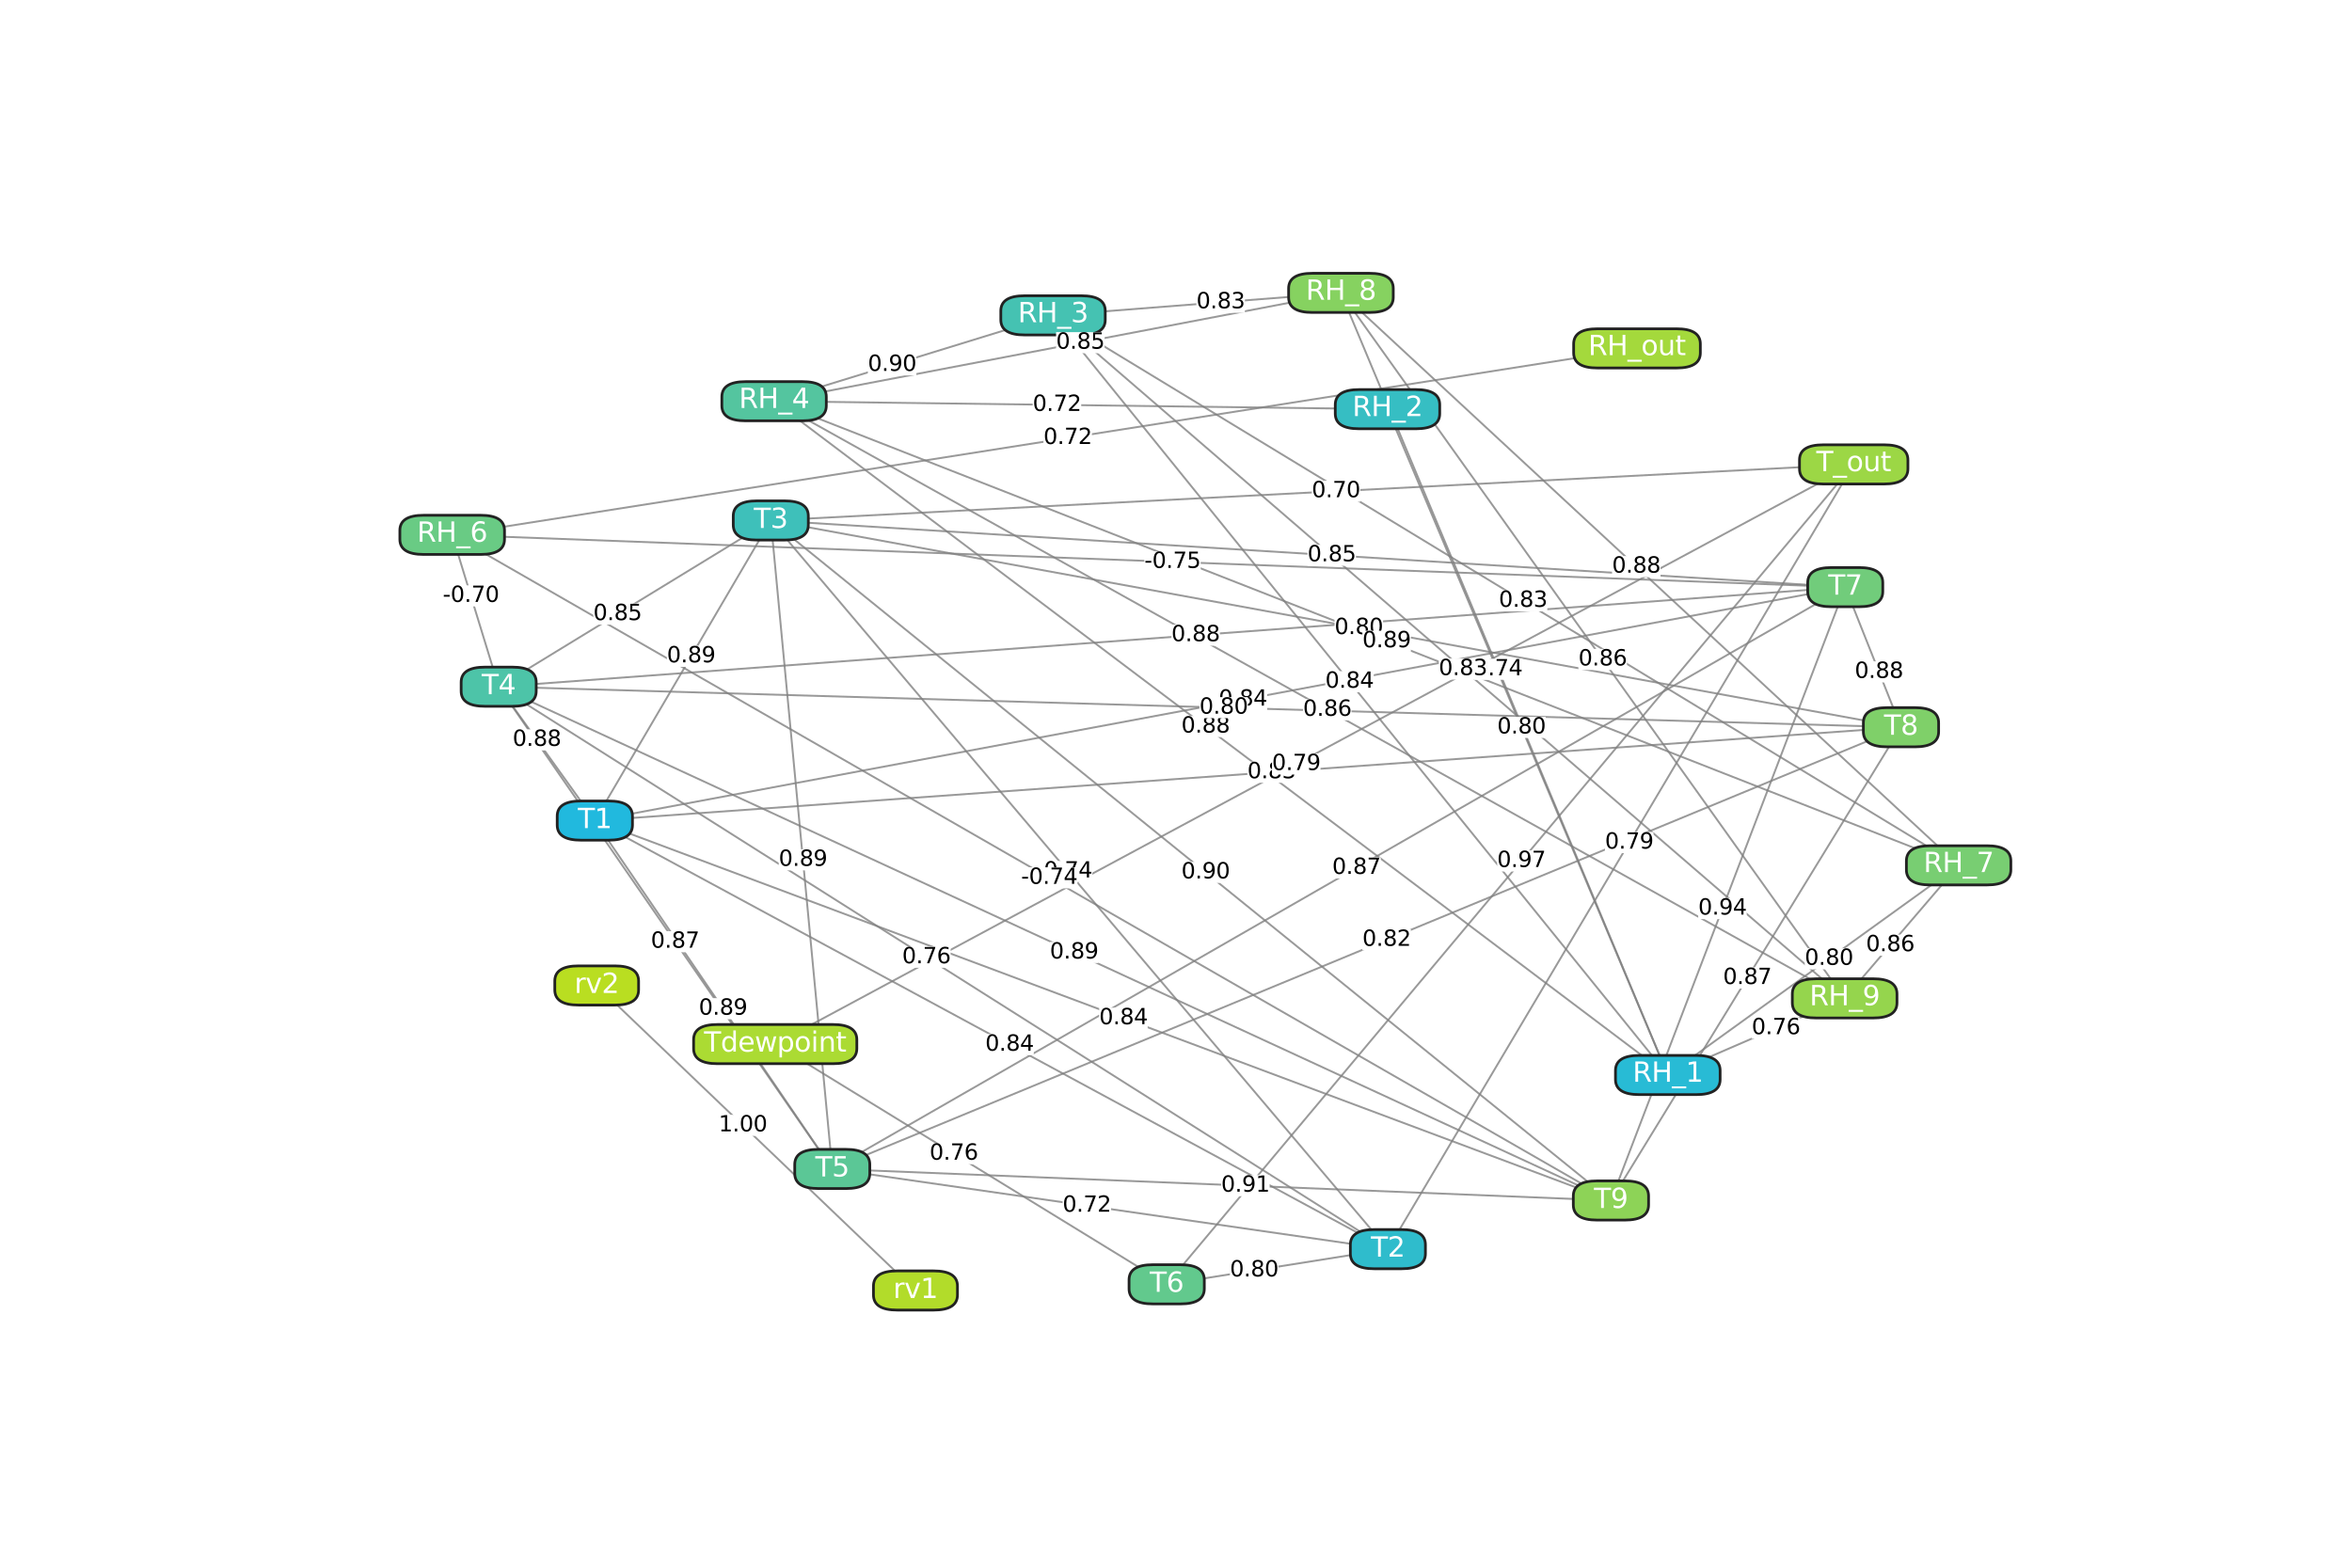 <?xml version="1.0" encoding="utf-8" standalone="no"?>
<!DOCTYPE svg PUBLIC "-//W3C//DTD SVG 1.1//EN"
  "http://www.w3.org/Graphics/SVG/1.1/DTD/svg11.dtd">
<svg xmlns:xlink="http://www.w3.org/1999/xlink" width="864pt" height="576pt" viewBox="0 0 864 576" xmlns="http://www.w3.org/2000/svg" version="1.1">
 <defs>
  <style type="text/css">*{stroke-linejoin: round; stroke-linecap: butt}</style>
 </defs>
 <g id="figure_1">
  <g id="patch_1">
   <path d="M 0 576 
L 864 576 
L 864 0 
L 0 0 
z
" style="fill: #ffffff"/>
  </g>
  <g id="axes_1">
   <g id="LineCollection_1">
    <path d="M 218.511 301.501 
L 509.839 458.967 
" clip-path="url(#p30cc024edc)" style="fill: none; stroke: #808080; stroke-opacity: 0.8; stroke-width: 0.7"/>
    <path d="M 218.511 301.501 
L 283.147 191.228 
" clip-path="url(#p30cc024edc)" style="fill: none; stroke: #808080; stroke-opacity: 0.8; stroke-width: 0.7"/>
    <path d="M 218.511 301.501 
L 183.19 252.31 
" clip-path="url(#p30cc024edc)" style="fill: none; stroke: #808080; stroke-opacity: 0.8; stroke-width: 0.7"/>
    <path d="M 218.511 301.501 
L 305.729 429.496 
" clip-path="url(#p30cc024edc)" style="fill: none; stroke: #808080; stroke-opacity: 0.8; stroke-width: 0.7"/>
    <path d="M 218.511 301.501 
L 677.846 215.728 
" clip-path="url(#p30cc024edc)" style="fill: none; stroke: #808080; stroke-opacity: 0.8; stroke-width: 0.7"/>
    <path d="M 218.511 301.501 
L 698.326 267.204 
" clip-path="url(#p30cc024edc)" style="fill: none; stroke: #808080; stroke-opacity: 0.8; stroke-width: 0.7"/>
    <path d="M 218.511 301.501 
L 591.775 441.084 
" clip-path="url(#p30cc024edc)" style="fill: none; stroke: #808080; stroke-opacity: 0.8; stroke-width: 0.7"/>
    <path d="M 612.661 394.981 
L 509.692 150.34 
" clip-path="url(#p30cc024edc)" style="fill: none; stroke: #808080; stroke-opacity: 0.8; stroke-width: 0.7"/>
    <path d="M 612.661 394.981 
L 386.828 115.866 
" clip-path="url(#p30cc024edc)" style="fill: none; stroke: #808080; stroke-opacity: 0.8; stroke-width: 0.7"/>
    <path d="M 612.661 394.981 
L 284.355 147.419 
" clip-path="url(#p30cc024edc)" style="fill: none; stroke: #808080; stroke-opacity: 0.8; stroke-width: 0.7"/>
    <path d="M 612.661 394.981 
L 719.494 317.945 
" clip-path="url(#p30cc024edc)" style="fill: none; stroke: #808080; stroke-opacity: 0.8; stroke-width: 0.7"/>
    <path d="M 612.661 394.981 
L 492.591 107.607 
" clip-path="url(#p30cc024edc)" style="fill: none; stroke: #808080; stroke-opacity: 0.8; stroke-width: 0.7"/>
    <path d="M 612.661 394.981 
L 677.629 366.82 
" clip-path="url(#p30cc024edc)" style="fill: none; stroke: #808080; stroke-opacity: 0.8; stroke-width: 0.7"/>
    <path d="M 509.839 458.967 
L 283.147 191.228 
" clip-path="url(#p30cc024edc)" style="fill: none; stroke: #808080; stroke-opacity: 0.8; stroke-width: 0.7"/>
    <path d="M 509.839 458.967 
L 183.19 252.31 
" clip-path="url(#p30cc024edc)" style="fill: none; stroke: #808080; stroke-opacity: 0.8; stroke-width: 0.7"/>
    <path d="M 509.839 458.967 
L 305.729 429.496 
" clip-path="url(#p30cc024edc)" style="fill: none; stroke: #808080; stroke-opacity: 0.8; stroke-width: 0.7"/>
    <path d="M 509.839 458.967 
L 428.577 471.882 
" clip-path="url(#p30cc024edc)" style="fill: none; stroke: #808080; stroke-opacity: 0.8; stroke-width: 0.7"/>
    <path d="M 509.839 458.967 
L 680.952 170.634 
" clip-path="url(#p30cc024edc)" style="fill: none; stroke: #808080; stroke-opacity: 0.8; stroke-width: 0.7"/>
    <path d="M 509.692 150.34 
L 284.355 147.419 
" clip-path="url(#p30cc024edc)" style="fill: none; stroke: #808080; stroke-opacity: 0.8; stroke-width: 0.7"/>
    <path d="M 283.147 191.228 
L 183.19 252.31 
" clip-path="url(#p30cc024edc)" style="fill: none; stroke: #808080; stroke-opacity: 0.8; stroke-width: 0.7"/>
    <path d="M 283.147 191.228 
L 305.729 429.496 
" clip-path="url(#p30cc024edc)" style="fill: none; stroke: #808080; stroke-opacity: 0.8; stroke-width: 0.7"/>
    <path d="M 283.147 191.228 
L 677.846 215.728 
" clip-path="url(#p30cc024edc)" style="fill: none; stroke: #808080; stroke-opacity: 0.8; stroke-width: 0.7"/>
    <path d="M 283.147 191.228 
L 698.326 267.204 
" clip-path="url(#p30cc024edc)" style="fill: none; stroke: #808080; stroke-opacity: 0.8; stroke-width: 0.7"/>
    <path d="M 283.147 191.228 
L 591.775 441.084 
" clip-path="url(#p30cc024edc)" style="fill: none; stroke: #808080; stroke-opacity: 0.8; stroke-width: 0.7"/>
    <path d="M 283.147 191.228 
L 680.952 170.634 
" clip-path="url(#p30cc024edc)" style="fill: none; stroke: #808080; stroke-opacity: 0.8; stroke-width: 0.7"/>
    <path d="M 386.828 115.866 
L 284.355 147.419 
" clip-path="url(#p30cc024edc)" style="fill: none; stroke: #808080; stroke-opacity: 0.8; stroke-width: 0.7"/>
    <path d="M 386.828 115.866 
L 719.494 317.945 
" clip-path="url(#p30cc024edc)" style="fill: none; stroke: #808080; stroke-opacity: 0.8; stroke-width: 0.7"/>
    <path d="M 386.828 115.866 
L 492.591 107.607 
" clip-path="url(#p30cc024edc)" style="fill: none; stroke: #808080; stroke-opacity: 0.8; stroke-width: 0.7"/>
    <path d="M 386.828 115.866 
L 677.629 366.82 
" clip-path="url(#p30cc024edc)" style="fill: none; stroke: #808080; stroke-opacity: 0.8; stroke-width: 0.7"/>
    <path d="M 183.19 252.31 
L 305.729 429.496 
" clip-path="url(#p30cc024edc)" style="fill: none; stroke: #808080; stroke-opacity: 0.8; stroke-width: 0.7"/>
    <path d="M 183.19 252.31 
L 166.106 196.517 
" clip-path="url(#p30cc024edc)" style="fill: none; stroke: #808080; stroke-opacity: 0.8; stroke-width: 0.7"/>
    <path d="M 183.19 252.31 
L 677.846 215.728 
" clip-path="url(#p30cc024edc)" style="fill: none; stroke: #808080; stroke-opacity: 0.8; stroke-width: 0.7"/>
    <path d="M 183.19 252.31 
L 698.326 267.204 
" clip-path="url(#p30cc024edc)" style="fill: none; stroke: #808080; stroke-opacity: 0.8; stroke-width: 0.7"/>
    <path d="M 183.19 252.31 
L 591.775 441.084 
" clip-path="url(#p30cc024edc)" style="fill: none; stroke: #808080; stroke-opacity: 0.8; stroke-width: 0.7"/>
    <path d="M 284.355 147.419 
L 719.494 317.945 
" clip-path="url(#p30cc024edc)" style="fill: none; stroke: #808080; stroke-opacity: 0.8; stroke-width: 0.7"/>
    <path d="M 284.355 147.419 
L 492.591 107.607 
" clip-path="url(#p30cc024edc)" style="fill: none; stroke: #808080; stroke-opacity: 0.8; stroke-width: 0.7"/>
    <path d="M 284.355 147.419 
L 677.629 366.82 
" clip-path="url(#p30cc024edc)" style="fill: none; stroke: #808080; stroke-opacity: 0.8; stroke-width: 0.7"/>
    <path d="M 305.729 429.496 
L 677.846 215.728 
" clip-path="url(#p30cc024edc)" style="fill: none; stroke: #808080; stroke-opacity: 0.8; stroke-width: 0.7"/>
    <path d="M 305.729 429.496 
L 698.326 267.204 
" clip-path="url(#p30cc024edc)" style="fill: none; stroke: #808080; stroke-opacity: 0.8; stroke-width: 0.7"/>
    <path d="M 305.729 429.496 
L 591.775 441.084 
" clip-path="url(#p30cc024edc)" style="fill: none; stroke: #808080; stroke-opacity: 0.8; stroke-width: 0.7"/>
    <path d="M 428.577 471.882 
L 680.952 170.634 
" clip-path="url(#p30cc024edc)" style="fill: none; stroke: #808080; stroke-opacity: 0.8; stroke-width: 0.7"/>
    <path d="M 428.577 471.882 
L 284.772 383.625 
" clip-path="url(#p30cc024edc)" style="fill: none; stroke: #808080; stroke-opacity: 0.8; stroke-width: 0.7"/>
    <path d="M 166.106 196.517 
L 677.846 215.728 
" clip-path="url(#p30cc024edc)" style="fill: none; stroke: #808080; stroke-opacity: 0.8; stroke-width: 0.7"/>
    <path d="M 166.106 196.517 
L 591.775 441.084 
" clip-path="url(#p30cc024edc)" style="fill: none; stroke: #808080; stroke-opacity: 0.8; stroke-width: 0.7"/>
    <path d="M 166.106 196.517 
L 601.346 128.003 
" clip-path="url(#p30cc024edc)" style="fill: none; stroke: #808080; stroke-opacity: 0.8; stroke-width: 0.7"/>
    <path d="M 677.846 215.728 
L 698.326 267.204 
" clip-path="url(#p30cc024edc)" style="fill: none; stroke: #808080; stroke-opacity: 0.8; stroke-width: 0.7"/>
    <path d="M 677.846 215.728 
L 591.775 441.084 
" clip-path="url(#p30cc024edc)" style="fill: none; stroke: #808080; stroke-opacity: 0.8; stroke-width: 0.7"/>
    <path d="M 719.494 317.945 
L 492.591 107.607 
" clip-path="url(#p30cc024edc)" style="fill: none; stroke: #808080; stroke-opacity: 0.8; stroke-width: 0.7"/>
    <path d="M 719.494 317.945 
L 677.629 366.82 
" clip-path="url(#p30cc024edc)" style="fill: none; stroke: #808080; stroke-opacity: 0.8; stroke-width: 0.7"/>
    <path d="M 698.326 267.204 
L 591.775 441.084 
" clip-path="url(#p30cc024edc)" style="fill: none; stroke: #808080; stroke-opacity: 0.8; stroke-width: 0.7"/>
    <path d="M 492.591 107.607 
L 677.629 366.82 
" clip-path="url(#p30cc024edc)" style="fill: none; stroke: #808080; stroke-opacity: 0.8; stroke-width: 0.7"/>
    <path d="M 680.952 170.634 
L 284.772 383.625 
" clip-path="url(#p30cc024edc)" style="fill: none; stroke: #808080; stroke-opacity: 0.8; stroke-width: 0.7"/>
    <path d="M 336.293 474.153 
L 219.191 362.087 
" clip-path="url(#p30cc024edc)" style="fill: none; stroke: #808080; stroke-opacity: 0.8; stroke-width: 0.7"/>
   </g>
   <g id="patch_2">
    <path d="M 213.442 308.698 
L 223.581 308.698 
Q 232.334 308.698 232.334 303.126 
L 232.334 299.876 
Q 232.334 294.304 223.581 294.304 
L 213.442 294.304 
Q 204.688 294.304 204.688 299.876 
L 204.688 303.126 
Q 204.688 308.698 213.442 308.698 
z
" clip-path="url(#p30cc024edc)" style="fill: #21b9de; stroke: #222222; stroke-linejoin: miter"/>
   </g>
   <g id="patch_3">
    <path d="M 602.193 402.178 
L 623.129 402.178 
Q 631.882 402.178 631.882 396.606 
L 631.882 393.356 
Q 631.882 387.784 623.129 387.784 
L 602.193 387.784 
Q 593.44 387.784 593.44 393.356 
L 593.44 396.606 
Q 593.44 402.178 602.193 402.178 
z
" clip-path="url(#p30cc024edc)" style="fill: #28bbd5; stroke: #222222; stroke-linejoin: miter"/>
   </g>
   <g id="patch_4">
    <path d="M 504.806 466.164 
L 514.872 466.164 
Q 523.626 466.164 523.626 460.592 
L 523.626 457.342 
Q 523.626 451.77 514.872 451.77 
L 504.806 451.77 
Q 496.052 451.77 496.052 457.342 
L 496.052 460.592 
Q 496.052 466.164 504.806 466.164 
z
" clip-path="url(#p30cc024edc)" style="fill: #2fbccc; stroke: #222222; stroke-linejoin: miter"/>
   </g>
   <g id="patch_5">
    <path d="M 499.261 157.537 
L 520.123 157.537 
Q 528.877 157.537 528.877 151.965 
L 528.877 148.715 
Q 528.877 143.143 520.123 143.143 
L 499.261 143.143 
Q 490.507 143.143 490.507 148.715 
L 490.507 151.965 
Q 490.507 157.537 499.261 157.537 
z
" clip-path="url(#p30cc024edc)" style="fill: #36bec3; stroke: #222222; stroke-linejoin: miter"/>
   </g>
   <g id="patch_6">
    <path d="M 278.114 198.425 
L 288.18 198.425 
Q 296.934 198.425 296.934 192.853 
L 296.934 189.603 
Q 296.934 184.031 288.18 184.031 
L 278.114 184.031 
Q 269.36 184.031 269.36 189.603 
L 269.36 192.853 
Q 269.36 198.425 278.114 198.425 
z
" clip-path="url(#p30cc024edc)" style="fill: #3ec0ba; stroke: #222222; stroke-linejoin: miter"/>
   </g>
   <g id="patch_7">
    <path d="M 376.396 123.063 
L 397.259 123.063 
Q 406.012 123.063 406.012 117.492 
L 406.012 114.241 
Q 406.012 108.67 397.259 108.67 
L 376.396 108.67 
Q 367.643 108.67 367.643 114.241 
L 367.643 117.492 
Q 367.643 123.063 376.396 123.063 
z
" clip-path="url(#p30cc024edc)" style="fill: #45c2b2; stroke: #222222; stroke-linejoin: miter"/>
   </g>
   <g id="patch_8">
    <path d="M 178.156 259.507 
L 188.223 259.507 
Q 196.976 259.507 196.976 253.935 
L 196.976 250.685 
Q 196.976 245.113 188.223 245.113 
L 178.156 245.113 
Q 169.403 245.113 169.403 250.685 
L 169.403 253.935 
Q 169.403 259.507 178.156 259.507 
z
" clip-path="url(#p30cc024edc)" style="fill: #4dc4a8; stroke: #222222; stroke-linejoin: miter"/>
   </g>
   <g id="patch_9">
    <path d="M 273.924 154.616 
L 294.786 154.616 
Q 303.54 154.616 303.54 149.044 
L 303.54 145.794 
Q 303.54 140.222 294.786 140.222 
L 273.924 140.222 
Q 265.17 140.222 265.17 145.794 
L 265.17 149.044 
Q 265.17 154.616 273.924 154.616 
z
" clip-path="url(#p30cc024edc)" style="fill: #54c59f; stroke: #222222; stroke-linejoin: miter"/>
   </g>
   <g id="patch_10">
    <path d="M 300.696 436.693 
L 310.762 436.693 
Q 319.516 436.693 319.516 431.122 
L 319.516 427.871 
Q 319.516 422.3 310.762 422.3 
L 300.696 422.3 
Q 291.942 422.3 291.942 427.871 
L 291.942 431.122 
Q 291.942 436.693 300.696 436.693 
z
" clip-path="url(#p30cc024edc)" style="fill: #5bc796; stroke: #222222; stroke-linejoin: miter"/>
   </g>
   <g id="patch_11">
    <path d="M 423.507 479.079 
L 433.647 479.079 
Q 442.4 479.079 442.4 473.507 
L 442.4 470.257 
Q 442.4 464.685 433.647 464.685 
L 423.507 464.685 
Q 414.754 464.685 414.754 470.257 
L 414.754 473.507 
Q 414.754 479.079 423.507 479.079 
z
" clip-path="url(#p30cc024edc)" style="fill: #62c98d; stroke: #222222; stroke-linejoin: miter"/>
   </g>
   <g id="patch_12">
    <path d="M 155.638 203.714 
L 176.573 203.714 
Q 185.327 203.714 185.327 198.142 
L 185.327 194.892 
Q 185.327 189.32 176.573 189.32 
L 155.638 189.32 
Q 146.885 189.32 146.885 194.892 
L 146.885 198.142 
Q 146.885 203.714 155.638 203.714 
z
" clip-path="url(#p30cc024edc)" style="fill: #69cb84; stroke: #222222; stroke-linejoin: miter"/>
   </g>
   <g id="patch_13">
    <path d="M 672.813 222.925 
L 682.88 222.925 
Q 691.633 222.925 691.633 217.354 
L 691.633 214.103 
Q 691.633 208.532 682.88 208.532 
L 672.813 208.532 
Q 664.06 208.532 664.06 214.103 
L 664.06 217.354 
Q 664.06 222.925 672.813 222.925 
z
" clip-path="url(#p30cc024edc)" style="fill: #71cc7b; stroke: #222222; stroke-linejoin: miter"/>
   </g>
   <g id="patch_14">
    <path d="M 709.063 325.141 
L 729.925 325.141 
Q 738.679 325.141 738.679 319.57 
L 738.679 316.319 
Q 738.679 310.748 729.925 310.748 
L 709.063 310.748 
Q 700.31 310.748 700.31 316.319 
L 700.31 319.57 
Q 700.31 325.141 709.063 325.141 
z
" clip-path="url(#p30cc024edc)" style="fill: #78ce72; stroke: #222222; stroke-linejoin: miter"/>
   </g>
   <g id="patch_15">
    <path d="M 693.256 274.401 
L 703.395 274.401 
Q 712.149 274.401 712.149 268.829 
L 712.149 265.579 
Q 712.149 260.007 703.395 260.007 
L 693.256 260.007 
Q 684.503 260.007 684.503 265.579 
L 684.503 268.829 
Q 684.503 274.401 693.256 274.401 
z
" clip-path="url(#p30cc024edc)" style="fill: #7fd069; stroke: #222222; stroke-linejoin: miter"/>
   </g>
   <g id="patch_16">
    <path d="M 482.123 114.804 
L 503.059 114.804 
Q 511.812 114.804 511.812 109.232 
L 511.812 105.982 
Q 511.812 100.41 503.059 100.41 
L 482.123 100.41 
Q 473.37 100.41 473.37 105.982 
L 473.37 109.232 
Q 473.37 114.804 482.123 114.804 
z
" clip-path="url(#p30cc024edc)" style="fill: #86d260; stroke: #222222; stroke-linejoin: miter"/>
   </g>
   <g id="patch_17">
    <path d="M 586.706 448.28 
L 596.845 448.28 
Q 605.599 448.28 605.599 442.709 
L 605.599 439.458 
Q 605.599 433.887 596.845 433.887 
L 586.706 433.887 
Q 577.952 433.887 577.952 439.458 
L 577.952 442.709 
Q 577.952 448.28 586.706 448.28 
z
" clip-path="url(#p30cc024edc)" style="fill: #8dd357; stroke: #222222; stroke-linejoin: miter"/>
   </g>
   <g id="patch_18">
    <path d="M 667.161 374.017 
L 688.096 374.017 
Q 696.85 374.017 696.85 368.445 
L 696.85 365.195 
Q 696.85 359.623 688.096 359.623 
L 667.161 359.623 
Q 658.408 359.623 658.408 365.195 
L 658.408 368.445 
Q 658.408 374.017 667.161 374.017 
z
" clip-path="url(#p30cc024edc)" style="fill: #95d54d; stroke: #222222; stroke-linejoin: miter"/>
   </g>
   <g id="patch_19">
    <path d="M 669.792 177.831 
L 692.113 177.831 
Q 700.866 177.831 700.866 172.259 
L 700.866 169.009 
Q 700.866 163.437 692.113 163.437 
L 669.792 163.437 
Q 661.038 163.437 661.038 169.009 
L 661.038 172.259 
Q 661.038 177.831 669.792 177.831 
z
" clip-path="url(#p30cc024edc)" style="fill: #9cd745; stroke: #222222; stroke-linejoin: miter"/>
   </g>
   <g id="patch_20">
    <path d="M 586.829 135.2 
L 615.862 135.2 
Q 624.615 135.2 624.615 129.629 
L 624.615 126.378 
Q 624.615 120.807 615.862 120.807 
L 586.829 120.807 
Q 578.076 120.807 578.076 126.378 
L 578.076 129.629 
Q 578.076 135.2 586.829 135.2 
z
" clip-path="url(#p30cc024edc)" style="fill: #a4d93c; stroke: #222222; stroke-linejoin: miter"/>
   </g>
   <g id="patch_21">
    <path d="M 263.545 390.821 
L 306 390.821 
Q 314.753 390.821 314.753 385.25 
L 314.753 382 
Q 314.753 376.428 306 376.428 
L 263.545 376.428 
Q 254.792 376.428 254.792 382 
L 254.792 385.25 
Q 254.792 390.821 263.545 390.821 
z
" clip-path="url(#p30cc024edc)" style="fill: #abdb33; stroke: #222222; stroke-linejoin: miter"/>
   </g>
   <g id="patch_22">
    <path d="M 329.618 481.35 
L 342.967 481.35 
Q 351.721 481.35 351.721 475.778 
L 351.721 472.528 
Q 351.721 466.956 342.967 466.956 
L 329.618 466.956 
Q 320.865 466.956 320.865 472.528 
L 320.865 475.778 
Q 320.865 481.35 329.618 481.35 
z
" clip-path="url(#p30cc024edc)" style="fill: #b2dc2a; stroke: #222222; stroke-linejoin: miter"/>
   </g>
   <g id="patch_23">
    <path d="M 212.553 369.283 
L 225.829 369.283 
Q 234.582 369.283 234.582 363.712 
L 234.582 360.461 
Q 234.582 354.89 225.829 354.89 
L 212.553 354.89 
Q 203.799 354.89 203.799 360.461 
L 203.799 363.712 
Q 203.799 369.283 212.553 369.283 
z
" clip-path="url(#p30cc024edc)" style="fill: #b9de21; stroke: #222222; stroke-linejoin: miter"/>
   </g>
   <g id="text_1">
    <g id="patch_24">
     <path d="M 361.941 387.712 
L 379.754 387.712 
Q 379.754 387.712 379.754 387.712 
L 379.754 379.969 
Q 379.754 379.969 379.754 379.969 
L 361.941 379.969 
Q 361.941 379.969 361.941 379.969 
L 361.941 387.712 
Q 361.941 387.712 361.941 387.712 
z
" style="fill: #ffffff"/>
    </g>
    <!-- 0.84 -->
    <g transform="translate(361.941 386.048) scale(0.08 -0.08)">
     <defs>
      <path id="DejaVuSans-30" d="M 2034 4250 
Q 1547 4250 1301 3770 
Q 1056 3291 1056 2328 
Q 1056 1369 1301 889 
Q 1547 409 2034 409 
Q 2525 409 2770 889 
Q 3016 1369 3016 2328 
Q 3016 3291 2770 3770 
Q 2525 4250 2034 4250 
z
M 2034 4750 
Q 2819 4750 3233 4129 
Q 3647 3509 3647 2328 
Q 3647 1150 3233 529 
Q 2819 -91 2034 -91 
Q 1250 -91 836 529 
Q 422 1150 422 2328 
Q 422 3509 836 4129 
Q 1250 4750 2034 4750 
z
" transform="scale(0.016)"/>
      <path id="DejaVuSans-2e" d="M 684 794 
L 1344 794 
L 1344 0 
L 684 0 
L 684 794 
z
" transform="scale(0.016)"/>
      <path id="DejaVuSans-38" d="M 2034 2216 
Q 1584 2216 1326 1975 
Q 1069 1734 1069 1313 
Q 1069 891 1326 650 
Q 1584 409 2034 409 
Q 2484 409 2743 651 
Q 3003 894 3003 1313 
Q 3003 1734 2745 1975 
Q 2488 2216 2034 2216 
z
M 1403 2484 
Q 997 2584 770 2862 
Q 544 3141 544 3541 
Q 544 4100 942 4425 
Q 1341 4750 2034 4750 
Q 2731 4750 3128 4425 
Q 3525 4100 3525 3541 
Q 3525 3141 3298 2862 
Q 3072 2584 2669 2484 
Q 3125 2378 3379 2068 
Q 3634 1759 3634 1313 
Q 3634 634 3220 271 
Q 2806 -91 2034 -91 
Q 1263 -91 848 271 
Q 434 634 434 1313 
Q 434 1759 690 2068 
Q 947 2378 1403 2484 
z
M 1172 3481 
Q 1172 3119 1398 2916 
Q 1625 2713 2034 2713 
Q 2441 2713 2670 2916 
Q 2900 3119 2900 3481 
Q 2900 3844 2670 4047 
Q 2441 4250 2034 4250 
Q 1625 4250 1398 4047 
Q 1172 3844 1172 3481 
z
" transform="scale(0.016)"/>
      <path id="DejaVuSans-34" d="M 2419 4116 
L 825 1625 
L 2419 1625 
L 2419 4116 
z
M 2253 4666 
L 3047 4666 
L 3047 1625 
L 3713 1625 
L 3713 1100 
L 3047 1100 
L 3047 0 
L 2419 0 
L 2419 1100 
L 313 1100 
L 313 1709 
L 2253 4666 
z
" transform="scale(0.016)"/>
     </defs>
     <use xlink:href="#DejaVuSans-30"/>
     <use xlink:href="#DejaVuSans-2e" x="63.623"/>
     <use xlink:href="#DejaVuSans-38" x="95.41"/>
     <use xlink:href="#DejaVuSans-34" x="159.033"/>
    </g>
   </g>
   <g id="text_2">
    <g id="patch_25">
     <path d="M 244.983 245.015 
L 262.795 245.015 
Q 262.795 245.015 262.795 245.015 
L 262.795 237.273 
Q 262.795 237.273 262.795 237.273 
L 244.983 237.273 
Q 244.983 237.273 244.983 237.273 
L 244.983 245.015 
Q 244.983 245.015 244.983 245.015 
z
" style="fill: #ffffff"/>
    </g>
    <!-- 0.89 -->
    <g transform="translate(244.983 243.352) scale(0.08 -0.08)">
     <defs>
      <path id="DejaVuSans-39" d="M 703 97 
L 703 672 
Q 941 559 1184 500 
Q 1428 441 1663 441 
Q 2288 441 2617 861 
Q 2947 1281 2994 2138 
Q 2813 1869 2534 1725 
Q 2256 1581 1919 1581 
Q 1219 1581 811 2004 
Q 403 2428 403 3163 
Q 403 3881 828 4315 
Q 1253 4750 1959 4750 
Q 2769 4750 3195 4129 
Q 3622 3509 3622 2328 
Q 3622 1225 3098 567 
Q 2575 -91 1691 -91 
Q 1453 -91 1209 -44 
Q 966 3 703 97 
z
M 1959 2075 
Q 2384 2075 2632 2365 
Q 2881 2656 2881 3163 
Q 2881 3666 2632 3958 
Q 2384 4250 1959 4250 
Q 1534 4250 1286 3958 
Q 1038 3666 1038 3163 
Q 1038 2656 1286 2365 
Q 1534 2075 1959 2075 
z
" transform="scale(0.016)"/>
     </defs>
     <use xlink:href="#DejaVuSans-30"/>
     <use xlink:href="#DejaVuSans-2e" x="63.623"/>
     <use xlink:href="#DejaVuSans-38" x="95.41"/>
     <use xlink:href="#DejaVuSans-39" x="159.033"/>
    </g>
   </g>
   <g id="text_3">
    <g id="patch_26">
     <path d="M 188.305 275.709 
L 206.118 275.709 
Q 206.118 275.709 206.118 275.709 
L 206.118 267.967 
Q 206.118 267.967 206.118 267.967 
L 188.305 267.967 
Q 188.305 267.967 188.305 267.967 
L 188.305 275.709 
Q 188.305 275.709 188.305 275.709 
z
" style="fill: #ffffff"/>
    </g>
    <!-- 0.88 -->
    <g transform="translate(188.305 274.045) scale(0.08 -0.08)">
     <use xlink:href="#DejaVuSans-30"/>
     <use xlink:href="#DejaVuSans-2e" x="63.623"/>
     <use xlink:href="#DejaVuSans-38" x="95.41"/>
     <use xlink:href="#DejaVuSans-38" x="159.033"/>
    </g>
   </g>
   <g id="text_4">
    <g id="patch_27">
     <path d="M 256.697 374.482 
L 274.509 374.482 
Q 274.509 374.482 274.509 374.482 
L 274.509 366.739 
Q 274.509 366.739 274.509 366.739 
L 256.697 366.739 
Q 256.697 366.739 256.697 366.739 
L 256.697 374.482 
Q 256.697 374.482 256.697 374.482 
z
" style="fill: #ffffff"/>
    </g>
    <!-- 0.89 -->
    <g transform="translate(256.697 372.818) scale(0.08 -0.08)">
     <use xlink:href="#DejaVuSans-30"/>
     <use xlink:href="#DejaVuSans-2e" x="63.623"/>
     <use xlink:href="#DejaVuSans-38" x="95.41"/>
     <use xlink:href="#DejaVuSans-39" x="159.033"/>
    </g>
   </g>
   <g id="text_5">
    <g id="patch_28">
     <path d="M 447.672 260.918 
L 465.485 260.918 
Q 465.485 260.918 465.485 260.918 
L 465.485 253.175 
Q 465.485 253.175 465.485 253.175 
L 447.672 253.175 
Q 447.672 253.175 447.672 253.175 
L 447.672 260.918 
Q 447.672 260.918 447.672 260.918 
z
" style="fill: #ffffff"/>
    </g>
    <!-- 0.84 -->
    <g transform="translate(447.672 259.254) scale(0.08 -0.08)">
     <use xlink:href="#DejaVuSans-30"/>
     <use xlink:href="#DejaVuSans-2e" x="63.623"/>
     <use xlink:href="#DejaVuSans-38" x="95.41"/>
     <use xlink:href="#DejaVuSans-34" x="159.033"/>
    </g>
   </g>
   <g id="text_6">
    <g id="patch_29">
     <path d="M 458.211 287.602 
L 476.023 287.602 
Q 476.023 287.602 476.023 287.602 
L 476.023 279.86 
Q 476.023 279.86 476.023 279.86 
L 458.211 279.86 
Q 458.211 279.86 458.211 279.86 
L 458.211 287.602 
Q 458.211 287.602 458.211 287.602 
z
" style="fill: #ffffff"/>
    </g>
    <!-- 0.83 -->
    <g transform="translate(458.211 285.938) scale(0.08 -0.08)">
     <defs>
      <path id="DejaVuSans-33" d="M 2597 2516 
Q 3050 2419 3304 2112 
Q 3559 1806 3559 1356 
Q 3559 666 3084 287 
Q 2609 -91 1734 -91 
Q 1441 -91 1130 -33 
Q 819 25 488 141 
L 488 750 
Q 750 597 1062 519 
Q 1375 441 1716 441 
Q 2309 441 2620 675 
Q 2931 909 2931 1356 
Q 2931 1769 2642 2001 
Q 2353 2234 1838 2234 
L 1294 2234 
L 1294 2753 
L 1863 2753 
Q 2328 2753 2575 2939 
Q 2822 3125 2822 3475 
Q 2822 3834 2567 4026 
Q 2313 4219 1838 4219 
Q 1578 4219 1281 4162 
Q 984 4106 628 3988 
L 628 4550 
Q 988 4650 1302 4700 
Q 1616 4750 1894 4750 
Q 2613 4750 3031 4423 
Q 3450 4097 3450 3541 
Q 3450 3153 3228 2886 
Q 3006 2619 2597 2516 
z
" transform="scale(0.016)"/>
     </defs>
     <use xlink:href="#DejaVuSans-30"/>
     <use xlink:href="#DejaVuSans-2e" x="63.623"/>
     <use xlink:href="#DejaVuSans-38" x="95.41"/>
     <use xlink:href="#DejaVuSans-33" x="159.033"/>
    </g>
   </g>
   <g id="text_7">
    <g id="patch_30">
     <path d="M 403.784 377.986 
L 421.597 377.986 
Q 421.597 377.986 421.597 377.986 
L 421.597 370.243 
Q 421.597 370.243 421.597 370.243 
L 403.784 370.243 
Q 403.784 370.243 403.784 370.243 
L 403.784 377.986 
Q 403.784 377.986 403.784 377.986 
z
" style="fill: #ffffff"/>
    </g>
    <!-- 0.84 -->
    <g transform="translate(403.784 376.322) scale(0.08 -0.08)">
     <use xlink:href="#DejaVuSans-30"/>
     <use xlink:href="#DejaVuSans-2e" x="63.623"/>
     <use xlink:href="#DejaVuSans-38" x="95.41"/>
     <use xlink:href="#DejaVuSans-34" x="159.033"/>
    </g>
   </g>
   <g id="text_8">
    <g id="patch_31">
     <path d="M 550.005 271.15 
L 567.818 271.15 
Q 567.818 271.15 567.818 271.15 
L 567.818 263.407 
Q 567.818 263.407 567.818 263.407 
L 550.005 263.407 
Q 550.005 263.407 550.005 263.407 
L 550.005 271.15 
Q 550.005 271.15 550.005 271.15 
z
" style="fill: #ffffff"/>
    </g>
    <!-- 0.80 -->
    <g transform="translate(550.005 269.486) scale(0.08 -0.08)">
     <use xlink:href="#DejaVuSans-30"/>
     <use xlink:href="#DejaVuSans-2e" x="63.623"/>
     <use xlink:href="#DejaVuSans-38" x="95.41"/>
     <use xlink:href="#DejaVuSans-30" x="159.033"/>
    </g>
   </g>
   <g id="text_9">
    <g id="patch_32">
     <path d="M 486.83 254.342 
L 504.643 254.342 
Q 504.643 254.342 504.643 254.342 
L 504.643 246.599 
Q 504.643 246.599 504.643 246.599 
L 486.83 246.599 
Q 486.83 246.599 486.83 246.599 
L 486.83 254.342 
Q 486.83 254.342 486.83 254.342 
z
" style="fill: #ffffff"/>
    </g>
    <!-- 0.84 -->
    <g transform="translate(486.83 252.678) scale(0.08 -0.08)">
     <use xlink:href="#DejaVuSans-30"/>
     <use xlink:href="#DejaVuSans-2e" x="63.623"/>
     <use xlink:href="#DejaVuSans-38" x="95.41"/>
     <use xlink:href="#DejaVuSans-34" x="159.033"/>
    </g>
   </g>
   <g id="text_10">
    <g id="patch_33">
     <path d="M 433.955 270.814 
L 451.768 270.814 
Q 451.768 270.814 451.768 270.814 
L 451.768 263.071 
Q 451.768 263.071 451.768 263.071 
L 433.955 263.071 
Q 433.955 263.071 433.955 263.071 
L 433.955 270.814 
Q 433.955 270.814 433.955 270.814 
z
" style="fill: #ffffff"/>
    </g>
    <!-- 0.88 -->
    <g transform="translate(433.955 269.15) scale(0.08 -0.08)">
     <use xlink:href="#DejaVuSans-30"/>
     <use xlink:href="#DejaVuSans-2e" x="63.623"/>
     <use xlink:href="#DejaVuSans-38" x="95.41"/>
     <use xlink:href="#DejaVuSans-38" x="159.033"/>
    </g>
   </g>
   <g id="text_11">
    <g id="patch_34">
     <path d="M 662.964 356.157 
L 680.777 356.157 
Q 680.777 356.157 680.777 356.157 
L 680.777 348.414 
Q 680.777 348.414 680.777 348.414 
L 662.964 348.414 
Q 662.964 348.414 662.964 348.414 
L 662.964 356.157 
Q 662.964 356.157 662.964 356.157 
z
" style="fill: #ffffff"/>
    </g>
    <!-- 0.80 -->
    <g transform="translate(662.964 354.493) scale(0.08 -0.08)">
     <use xlink:href="#DejaVuSans-30"/>
     <use xlink:href="#DejaVuSans-2e" x="63.623"/>
     <use xlink:href="#DejaVuSans-38" x="95.41"/>
     <use xlink:href="#DejaVuSans-30" x="159.033"/>
    </g>
   </g>
   <g id="text_12">
    <g id="patch_35">
     <path d="M 541.47 249.781 
L 559.283 249.781 
Q 559.283 249.781 559.283 249.781 
L 559.283 242.038 
Q 559.283 242.038 559.283 242.038 
L 541.47 242.038 
Q 541.47 242.038 541.47 242.038 
L 541.47 249.781 
Q 541.47 249.781 541.47 249.781 
z
" style="fill: #ffffff"/>
    </g>
    <!-- 0.74 -->
    <g transform="translate(541.47 248.117) scale(0.08 -0.08)">
     <defs>
      <path id="DejaVuSans-37" d="M 525 4666 
L 3525 4666 
L 3525 4397 
L 1831 0 
L 1172 0 
L 2766 4134 
L 525 4134 
L 525 4666 
z
" transform="scale(0.016)"/>
     </defs>
     <use xlink:href="#DejaVuSans-30"/>
     <use xlink:href="#DejaVuSans-2e" x="63.623"/>
     <use xlink:href="#DejaVuSans-37" x="95.41"/>
     <use xlink:href="#DejaVuSans-34" x="159.033"/>
    </g>
   </g>
   <g id="text_13">
    <g id="patch_36">
     <path d="M 643.474 381.636 
L 661.286 381.636 
Q 661.286 381.636 661.286 381.636 
L 661.286 373.893 
Q 661.286 373.893 661.286 373.893 
L 643.474 373.893 
Q 643.474 373.893 643.474 373.893 
L 643.474 381.636 
Q 643.474 381.636 643.474 381.636 
z
" style="fill: #ffffff"/>
    </g>
    <!-- 0.76 -->
    <g transform="translate(643.474 379.972) scale(0.08 -0.08)">
     <defs>
      <path id="DejaVuSans-36" d="M 2113 2584 
Q 1688 2584 1439 2293 
Q 1191 2003 1191 1497 
Q 1191 994 1439 701 
Q 1688 409 2113 409 
Q 2538 409 2786 701 
Q 3034 994 3034 1497 
Q 3034 2003 2786 2293 
Q 2538 2584 2113 2584 
z
M 3366 4563 
L 3366 3988 
Q 3128 4100 2886 4159 
Q 2644 4219 2406 4219 
Q 1781 4219 1451 3797 
Q 1122 3375 1075 2522 
Q 1259 2794 1537 2939 
Q 1816 3084 2150 3084 
Q 2853 3084 3261 2657 
Q 3669 2231 3669 1497 
Q 3669 778 3244 343 
Q 2819 -91 2113 -91 
Q 1303 -91 875 529 
Q 447 1150 447 2328 
Q 447 3434 972 4092 
Q 1497 4750 2381 4750 
Q 2619 4750 2861 4703 
Q 3103 4656 3366 4563 
z
" transform="scale(0.016)"/>
     </defs>
     <use xlink:href="#DejaVuSans-30"/>
     <use xlink:href="#DejaVuSans-2e" x="63.623"/>
     <use xlink:href="#DejaVuSans-37" x="95.41"/>
     <use xlink:href="#DejaVuSans-36" x="159.033"/>
    </g>
   </g>
   <g id="text_14">
    <g id="patch_37">
     <path d="M 383.434 324.064 
L 401.247 324.064 
Q 401.247 324.064 401.247 324.064 
L 401.247 316.321 
Q 401.247 316.321 401.247 316.321 
L 383.434 316.321 
Q 383.434 316.321 383.434 316.321 
L 383.434 324.064 
Q 383.434 324.064 383.434 324.064 
z
" style="fill: #ffffff"/>
    </g>
    <!-- 0.74 -->
    <g transform="translate(383.434 322.4) scale(0.08 -0.08)">
     <use xlink:href="#DejaVuSans-30"/>
     <use xlink:href="#DejaVuSans-2e" x="63.623"/>
     <use xlink:href="#DejaVuSans-37" x="95.41"/>
     <use xlink:href="#DejaVuSans-34" x="159.033"/>
    </g>
   </g>
   <g id="text_15">
    <g id="patch_38">
     <path d="M 331.4 355.582 
L 349.212 355.582 
Q 349.212 355.582 349.212 355.582 
L 349.212 347.839 
Q 349.212 347.839 349.212 347.839 
L 331.4 347.839 
Q 331.4 347.839 331.4 347.839 
L 331.4 355.582 
Q 331.4 355.582 331.4 355.582 
z
" style="fill: #ffffff"/>
    </g>
    <!-- 0.76 -->
    <g transform="translate(331.4 353.918) scale(0.08 -0.08)">
     <use xlink:href="#DejaVuSans-30"/>
     <use xlink:href="#DejaVuSans-2e" x="63.623"/>
     <use xlink:href="#DejaVuSans-37" x="95.41"/>
     <use xlink:href="#DejaVuSans-36" x="159.033"/>
    </g>
   </g>
   <g id="text_16">
    <g id="patch_39">
     <path d="M 390.341 446.87 
L 408.154 446.87 
Q 408.154 446.87 408.154 446.87 
L 408.154 439.128 
Q 408.154 439.128 408.154 439.128 
L 390.341 439.128 
Q 390.341 439.128 390.341 439.128 
L 390.341 446.87 
Q 390.341 446.87 390.341 446.87 
z
" style="fill: #ffffff"/>
    </g>
    <!-- 0.72 -->
    <g transform="translate(390.341 445.207) scale(0.08 -0.08)">
     <defs>
      <path id="DejaVuSans-32" d="M 1228 531 
L 3431 531 
L 3431 0 
L 469 0 
L 469 531 
Q 828 903 1448 1529 
Q 2069 2156 2228 2338 
Q 2531 2678 2651 2914 
Q 2772 3150 2772 3378 
Q 2772 3750 2511 3984 
Q 2250 4219 1831 4219 
Q 1534 4219 1204 4116 
Q 875 4013 500 3803 
L 500 4441 
Q 881 4594 1212 4672 
Q 1544 4750 1819 4750 
Q 2544 4750 2975 4387 
Q 3406 4025 3406 3419 
Q 3406 3131 3298 2873 
Q 3191 2616 2906 2266 
Q 2828 2175 2409 1742 
Q 1991 1309 1228 531 
z
" transform="scale(0.016)"/>
     </defs>
     <use xlink:href="#DejaVuSans-30"/>
     <use xlink:href="#DejaVuSans-2e" x="63.623"/>
     <use xlink:href="#DejaVuSans-37" x="95.41"/>
     <use xlink:href="#DejaVuSans-32" x="159.033"/>
    </g>
   </g>
   <g id="text_17">
    <g id="patch_40">
     <path d="M 451.809 470.645 
L 469.622 470.645 
Q 469.622 470.645 469.622 470.645 
L 469.622 462.903 
Q 469.622 462.903 469.622 462.903 
L 451.809 462.903 
Q 451.809 462.903 451.809 462.903 
L 451.809 470.645 
Q 451.809 470.645 451.809 470.645 
z
" style="fill: #ffffff"/>
    </g>
    <!-- 0.80 -->
    <g transform="translate(451.809 468.982) scale(0.08 -0.08)">
     <use xlink:href="#DejaVuSans-30"/>
     <use xlink:href="#DejaVuSans-2e" x="63.623"/>
     <use xlink:href="#DejaVuSans-38" x="95.41"/>
     <use xlink:href="#DejaVuSans-30" x="159.033"/>
    </g>
   </g>
   <g id="text_18">
    <g id="patch_41">
     <path d="M 589.583 313.459 
L 607.395 313.459 
Q 607.395 313.459 607.395 313.459 
L 607.395 305.717 
Q 607.395 305.717 607.395 305.717 
L 589.583 305.717 
Q 589.583 305.717 589.583 305.717 
L 589.583 313.459 
Q 589.583 313.459 589.583 313.459 
z
" style="fill: #ffffff"/>
    </g>
    <!-- 0.79 -->
    <g transform="translate(589.583 311.796) scale(0.08 -0.08)">
     <use xlink:href="#DejaVuSans-30"/>
     <use xlink:href="#DejaVuSans-2e" x="63.623"/>
     <use xlink:href="#DejaVuSans-37" x="95.41"/>
     <use xlink:href="#DejaVuSans-39" x="159.033"/>
    </g>
   </g>
   <g id="text_19">
    <g id="patch_42">
     <path d="M 379.366 152.637 
L 397.178 152.637 
Q 397.178 152.637 397.178 152.637 
L 397.178 144.895 
Q 397.178 144.895 397.178 144.895 
L 379.366 144.895 
Q 379.366 144.895 379.366 144.895 
L 379.366 152.637 
Q 379.366 152.637 379.366 152.637 
z
" style="fill: #ffffff"/>
    </g>
    <!-- 0.72 -->
    <g transform="translate(379.366 150.974) scale(0.08 -0.08)">
     <use xlink:href="#DejaVuSans-30"/>
     <use xlink:href="#DejaVuSans-2e" x="63.623"/>
     <use xlink:href="#DejaVuSans-37" x="95.41"/>
     <use xlink:href="#DejaVuSans-32" x="159.033"/>
    </g>
   </g>
   <g id="text_20">
    <g id="patch_43">
     <path d="M 217.948 229.499 
L 235.76 229.499 
Q 235.76 229.499 235.76 229.499 
L 235.76 221.756 
Q 235.76 221.756 235.76 221.756 
L 217.948 221.756 
Q 217.948 221.756 217.948 221.756 
L 217.948 229.499 
Q 217.948 229.499 217.948 229.499 
z
" style="fill: #ffffff"/>
    </g>
    <!-- 0.85 -->
    <g transform="translate(217.948 227.835) scale(0.08 -0.08)">
     <defs>
      <path id="DejaVuSans-35" d="M 691 4666 
L 3169 4666 
L 3169 4134 
L 1269 4134 
L 1269 2991 
Q 1406 3038 1543 3061 
Q 1681 3084 1819 3084 
Q 2600 3084 3056 2656 
Q 3513 2228 3513 1497 
Q 3513 744 3044 326 
Q 2575 -91 1722 -91 
Q 1428 -91 1123 -41 
Q 819 9 494 109 
L 494 744 
Q 775 591 1075 516 
Q 1375 441 1709 441 
Q 2250 441 2565 725 
Q 2881 1009 2881 1497 
Q 2881 1984 2565 2268 
Q 2250 2553 1709 2553 
Q 1456 2553 1204 2497 
Q 953 2441 691 2322 
L 691 4666 
z
" transform="scale(0.016)"/>
     </defs>
     <use xlink:href="#DejaVuSans-30"/>
     <use xlink:href="#DejaVuSans-2e" x="63.623"/>
     <use xlink:href="#DejaVuSans-38" x="95.41"/>
     <use xlink:href="#DejaVuSans-35" x="159.033"/>
    </g>
   </g>
   <g id="text_21">
    <g id="patch_44">
     <path d="M 286.059 319.795 
L 303.871 319.795 
Q 303.871 319.795 303.871 319.795 
L 303.871 312.052 
Q 303.871 312.052 303.871 312.052 
L 286.059 312.052 
Q 286.059 312.052 286.059 312.052 
L 286.059 319.795 
Q 286.059 319.795 286.059 319.795 
z
" style="fill: #ffffff"/>
    </g>
    <!-- 0.89 -->
    <g transform="translate(286.059 318.131) scale(0.08 -0.08)">
     <use xlink:href="#DejaVuSans-30"/>
     <use xlink:href="#DejaVuSans-2e" x="63.623"/>
     <use xlink:href="#DejaVuSans-38" x="95.41"/>
     <use xlink:href="#DejaVuSans-39" x="159.033"/>
    </g>
   </g>
   <g id="text_22">
    <g id="patch_45">
     <path d="M 480.303 207.89 
L 498.115 207.89 
Q 498.115 207.89 498.115 207.89 
L 498.115 200.148 
Q 498.115 200.148 498.115 200.148 
L 480.303 200.148 
Q 480.303 200.148 480.303 200.148 
L 480.303 207.89 
Q 480.303 207.89 480.303 207.89 
z
" style="fill: #ffffff"/>
    </g>
    <!-- 0.85 -->
    <g transform="translate(480.303 206.226) scale(0.08 -0.08)">
     <use xlink:href="#DejaVuSans-30"/>
     <use xlink:href="#DejaVuSans-2e" x="63.623"/>
     <use xlink:href="#DejaVuSans-38" x="95.41"/>
     <use xlink:href="#DejaVuSans-35" x="159.033"/>
    </g>
   </g>
   <g id="text_23">
    <g id="patch_46">
     <path d="M 490.243 234.627 
L 508.055 234.627 
Q 508.055 234.627 508.055 234.627 
L 508.055 226.884 
Q 508.055 226.884 508.055 226.884 
L 490.243 226.884 
Q 490.243 226.884 490.243 226.884 
L 490.243 234.627 
Q 490.243 234.627 490.243 234.627 
z
" style="fill: #ffffff"/>
    </g>
    <!-- 0.80 -->
    <g transform="translate(490.243 232.963) scale(0.08 -0.08)">
     <use xlink:href="#DejaVuSans-30"/>
     <use xlink:href="#DejaVuSans-2e" x="63.623"/>
     <use xlink:href="#DejaVuSans-38" x="95.41"/>
     <use xlink:href="#DejaVuSans-30" x="159.033"/>
    </g>
   </g>
   <g id="text_24">
    <g id="patch_47">
     <path d="M 433.965 324.407 
L 451.778 324.407 
Q 451.778 324.407 451.778 324.407 
L 451.778 316.664 
Q 451.778 316.664 451.778 316.664 
L 433.965 316.664 
Q 433.965 316.664 433.965 316.664 
L 433.965 324.407 
Q 433.965 324.407 433.965 324.407 
z
" style="fill: #ffffff"/>
    </g>
    <!-- 0.90 -->
    <g transform="translate(433.965 322.743) scale(0.08 -0.08)">
     <use xlink:href="#DejaVuSans-30"/>
     <use xlink:href="#DejaVuSans-2e" x="63.623"/>
     <use xlink:href="#DejaVuSans-39" x="95.41"/>
     <use xlink:href="#DejaVuSans-30" x="159.033"/>
    </g>
   </g>
   <g id="text_25">
    <g id="patch_48">
     <path d="M 481.868 184.35 
L 499.681 184.35 
Q 499.681 184.35 499.681 184.35 
L 499.681 176.608 
Q 499.681 176.608 499.681 176.608 
L 481.868 176.608 
Q 481.868 176.608 481.868 176.608 
L 481.868 184.35 
Q 481.868 184.35 481.868 184.35 
z
" style="fill: #ffffff"/>
    </g>
    <!-- 0.70 -->
    <g transform="translate(481.868 182.687) scale(0.08 -0.08)">
     <use xlink:href="#DejaVuSans-30"/>
     <use xlink:href="#DejaVuSans-2e" x="63.623"/>
     <use xlink:href="#DejaVuSans-37" x="95.41"/>
     <use xlink:href="#DejaVuSans-30" x="159.033"/>
    </g>
   </g>
   <g id="text_26">
    <g id="patch_49">
     <path d="M 318.805 137.94 
L 336.618 137.94 
Q 336.618 137.94 336.618 137.94 
L 336.618 130.198 
Q 336.618 130.198 336.618 130.198 
L 318.805 130.198 
Q 318.805 130.198 318.805 130.198 
L 318.805 137.94 
Q 318.805 137.94 318.805 137.94 
z
" style="fill: #ffffff"/>
    </g>
    <!-- 0.90 -->
    <g transform="translate(318.805 136.276) scale(0.08 -0.08)">
     <use xlink:href="#DejaVuSans-30"/>
     <use xlink:href="#DejaVuSans-2e" x="63.623"/>
     <use xlink:href="#DejaVuSans-39" x="95.41"/>
     <use xlink:href="#DejaVuSans-30" x="159.033"/>
    </g>
   </g>
   <g id="text_27">
    <g id="patch_50">
     <path d="M 550.587 224.623 
L 568.4 224.623 
Q 568.4 224.623 568.4 224.623 
L 568.4 216.881 
Q 568.4 216.881 568.4 216.881 
L 550.587 216.881 
Q 550.587 216.881 550.587 216.881 
L 550.587 224.623 
Q 550.587 224.623 550.587 224.623 
z
" style="fill: #ffffff"/>
    </g>
    <!-- 0.83 -->
    <g transform="translate(550.587 222.96) scale(0.08 -0.08)">
     <use xlink:href="#DejaVuSans-30"/>
     <use xlink:href="#DejaVuSans-2e" x="63.623"/>
     <use xlink:href="#DejaVuSans-38" x="95.41"/>
     <use xlink:href="#DejaVuSans-33" x="159.033"/>
    </g>
   </g>
   <g id="text_28">
    <g id="patch_51">
     <path d="M 439.491 114.93 
L 457.304 114.93 
Q 457.304 114.93 457.304 114.93 
L 457.304 107.187 
Q 457.304 107.187 457.304 107.187 
L 439.491 107.187 
Q 439.491 107.187 439.491 107.187 
L 439.491 114.93 
Q 439.491 114.93 439.491 114.93 
z
" style="fill: #ffffff"/>
    </g>
    <!-- 0.83 -->
    <g transform="translate(439.491 113.266) scale(0.08 -0.08)">
     <use xlink:href="#DejaVuSans-30"/>
     <use xlink:href="#DejaVuSans-2e" x="63.623"/>
     <use xlink:href="#DejaVuSans-38" x="95.41"/>
     <use xlink:href="#DejaVuSans-33" x="159.033"/>
    </g>
   </g>
   <g id="text_29">
    <g id="patch_52">
     <path d="M 528.518 249.698 
L 546.33 249.698 
Q 546.33 249.698 546.33 249.698 
L 546.33 241.956 
Q 546.33 241.956 546.33 241.956 
L 528.518 241.956 
Q 528.518 241.956 528.518 241.956 
L 528.518 249.698 
Q 528.518 249.698 528.518 249.698 
z
" style="fill: #ffffff"/>
    </g>
    <!-- 0.83 -->
    <g transform="translate(528.518 248.035) scale(0.08 -0.08)">
     <use xlink:href="#DejaVuSans-30"/>
     <use xlink:href="#DejaVuSans-2e" x="63.623"/>
     <use xlink:href="#DejaVuSans-38" x="95.41"/>
     <use xlink:href="#DejaVuSans-33" x="159.033"/>
    </g>
   </g>
   <g id="text_30">
    <g id="patch_53">
     <path d="M 239.08 349.874 
L 256.892 349.874 
Q 256.892 349.874 256.892 349.874 
L 256.892 342.131 
Q 256.892 342.131 256.892 342.131 
L 239.08 342.131 
Q 239.08 342.131 239.08 342.131 
L 239.08 349.874 
Q 239.08 349.874 239.08 349.874 
z
" style="fill: #ffffff"/>
    </g>
    <!-- 0.87 -->
    <g transform="translate(239.08 348.21) scale(0.08 -0.08)">
     <use xlink:href="#DejaVuSans-30"/>
     <use xlink:href="#DejaVuSans-2e" x="63.623"/>
     <use xlink:href="#DejaVuSans-38" x="95.41"/>
     <use xlink:href="#DejaVuSans-37" x="159.033"/>
    </g>
   </g>
   <g id="text_31">
    <g id="patch_54">
     <path d="M 162.624 222.816 
L 183.323 222.816 
Q 183.323 222.816 183.323 222.816 
L 183.323 215.073 
Q 183.323 215.073 183.323 215.073 
L 162.624 215.073 
Q 162.624 215.073 162.624 215.073 
L 162.624 222.816 
Q 162.624 222.816 162.624 222.816 
z
" style="fill: #ffffff"/>
    </g>
    <!-- -0.70 -->
    <g transform="translate(162.624 221.152) scale(0.08 -0.08)">
     <defs>
      <path id="DejaVuSans-2d" d="M 313 2009 
L 1997 2009 
L 1997 1497 
L 313 1497 
L 313 2009 
z
" transform="scale(0.016)"/>
     </defs>
     <use xlink:href="#DejaVuSans-2d"/>
     <use xlink:href="#DejaVuSans-30" x="36.084"/>
     <use xlink:href="#DejaVuSans-2e" x="99.707"/>
     <use xlink:href="#DejaVuSans-37" x="131.494"/>
     <use xlink:href="#DejaVuSans-30" x="195.117"/>
    </g>
   </g>
   <g id="text_32">
    <g id="patch_55">
     <path d="M 430.307 237.247 
L 448.119 237.247 
Q 448.119 237.247 448.119 237.247 
L 448.119 229.505 
Q 448.119 229.505 448.119 229.505 
L 430.307 229.505 
Q 430.307 229.505 430.307 229.505 
L 430.307 237.247 
Q 430.307 237.247 430.307 237.247 
z
" style="fill: #ffffff"/>
    </g>
    <!-- 0.88 -->
    <g transform="translate(430.307 235.584) scale(0.08 -0.08)">
     <use xlink:href="#DejaVuSans-30"/>
     <use xlink:href="#DejaVuSans-2e" x="63.623"/>
     <use xlink:href="#DejaVuSans-38" x="95.41"/>
     <use xlink:href="#DejaVuSans-38" x="159.033"/>
    </g>
   </g>
   <g id="text_33">
    <g id="patch_56">
     <path d="M 440.596 263.881 
L 458.408 263.881 
Q 458.408 263.881 458.408 263.881 
L 458.408 256.138 
Q 458.408 256.138 458.408 256.138 
L 440.596 256.138 
Q 440.596 256.138 440.596 256.138 
L 440.596 263.881 
Q 440.596 263.881 440.596 263.881 
z
" style="fill: #ffffff"/>
    </g>
    <!-- 0.80 -->
    <g transform="translate(440.596 262.217) scale(0.08 -0.08)">
     <use xlink:href="#DejaVuSans-30"/>
     <use xlink:href="#DejaVuSans-2e" x="63.623"/>
     <use xlink:href="#DejaVuSans-38" x="95.41"/>
     <use xlink:href="#DejaVuSans-30" x="159.033"/>
    </g>
   </g>
   <g id="text_34">
    <g id="patch_57">
     <path d="M 385.66 353.841 
L 403.473 353.841 
Q 403.473 353.841 403.473 353.841 
L 403.473 346.098 
Q 403.473 346.098 403.473 346.098 
L 385.66 346.098 
Q 385.66 346.098 385.66 346.098 
L 385.66 353.841 
Q 385.66 353.841 385.66 353.841 
z
" style="fill: #ffffff"/>
    </g>
    <!-- 0.89 -->
    <g transform="translate(385.66 352.177) scale(0.08 -0.08)">
     <use xlink:href="#DejaVuSans-30"/>
     <use xlink:href="#DejaVuSans-2e" x="63.623"/>
     <use xlink:href="#DejaVuSans-38" x="95.41"/>
     <use xlink:href="#DejaVuSans-39" x="159.033"/>
    </g>
   </g>
   <g id="text_35">
    <g id="patch_58">
     <path d="M 500.472 239.474 
L 518.285 239.474 
Q 518.285 239.474 518.285 239.474 
L 518.285 231.732 
Q 518.285 231.732 518.285 231.732 
L 500.472 231.732 
Q 500.472 231.732 500.472 231.732 
L 500.472 239.474 
Q 500.472 239.474 500.472 239.474 
z
" style="fill: #ffffff"/>
    </g>
    <!-- 0.89 -->
    <g transform="translate(500.472 237.81) scale(0.08 -0.08)">
     <use xlink:href="#DejaVuSans-30"/>
     <use xlink:href="#DejaVuSans-2e" x="63.623"/>
     <use xlink:href="#DejaVuSans-38" x="95.41"/>
     <use xlink:href="#DejaVuSans-39" x="159.033"/>
    </g>
   </g>
   <g id="text_36">
    <g id="patch_59">
     <path d="M 387.95 129.782 
L 405.763 129.782 
Q 405.763 129.782 405.763 129.782 
L 405.763 122.039 
Q 405.763 122.039 405.763 122.039 
L 387.95 122.039 
Q 387.95 122.039 387.95 122.039 
L 387.95 129.782 
Q 387.95 129.782 387.95 129.782 
z
" style="fill: #ffffff"/>
    </g>
    <!-- 0.85 -->
    <g transform="translate(387.95 128.118) scale(0.08 -0.08)">
     <use xlink:href="#DejaVuSans-30"/>
     <use xlink:href="#DejaVuSans-2e" x="63.623"/>
     <use xlink:href="#DejaVuSans-38" x="95.41"/>
     <use xlink:href="#DejaVuSans-35" x="159.033"/>
    </g>
   </g>
   <g id="text_37">
    <g id="patch_60">
     <path d="M 478.669 264.663 
L 496.481 264.663 
Q 496.481 264.663 496.481 264.663 
L 496.481 256.921 
Q 496.481 256.921 496.481 256.921 
L 478.669 256.921 
Q 478.669 256.921 478.669 256.921 
L 478.669 264.663 
Q 478.669 264.663 478.669 264.663 
z
" style="fill: #ffffff"/>
    </g>
    <!-- 0.86 -->
    <g transform="translate(478.669 262.999) scale(0.08 -0.08)">
     <use xlink:href="#DejaVuSans-30"/>
     <use xlink:href="#DejaVuSans-2e" x="63.623"/>
     <use xlink:href="#DejaVuSans-38" x="95.41"/>
     <use xlink:href="#DejaVuSans-36" x="159.033"/>
    </g>
   </g>
   <g id="text_38">
    <g id="patch_61">
     <path d="M 489.38 322.751 
L 507.192 322.751 
Q 507.192 322.751 507.192 322.751 
L 507.192 315.008 
Q 507.192 315.008 507.192 315.008 
L 489.38 315.008 
Q 489.38 315.008 489.38 315.008 
L 489.38 322.751 
Q 489.38 322.751 489.38 322.751 
z
" style="fill: #ffffff"/>
    </g>
    <!-- 0.87 -->
    <g transform="translate(489.38 321.087) scale(0.08 -0.08)">
     <use xlink:href="#DejaVuSans-30"/>
     <use xlink:href="#DejaVuSans-2e" x="63.623"/>
     <use xlink:href="#DejaVuSans-38" x="95.41"/>
     <use xlink:href="#DejaVuSans-37" x="159.033"/>
    </g>
   </g>
   <g id="text_39">
    <g id="patch_62">
     <path d="M 500.462 349.187 
L 518.275 349.187 
Q 518.275 349.187 518.275 349.187 
L 518.275 341.444 
Q 518.275 341.444 518.275 341.444 
L 500.462 341.444 
Q 500.462 341.444 500.462 341.444 
L 500.462 349.187 
Q 500.462 349.187 500.462 349.187 
z
" style="fill: #ffffff"/>
    </g>
    <!-- 0.82 -->
    <g transform="translate(500.462 347.523) scale(0.08 -0.08)">
     <use xlink:href="#DejaVuSans-30"/>
     <use xlink:href="#DejaVuSans-2e" x="63.623"/>
     <use xlink:href="#DejaVuSans-38" x="95.41"/>
     <use xlink:href="#DejaVuSans-32" x="159.033"/>
    </g>
   </g>
   <g id="text_40">
    <g id="patch_63">
     <path d="M 448.582 439.515 
L 466.394 439.515 
Q 466.394 439.515 466.394 439.515 
L 466.394 431.773 
Q 466.394 431.773 466.394 431.773 
L 448.582 431.773 
Q 448.582 431.773 448.582 431.773 
L 448.582 439.515 
Q 448.582 439.515 448.582 439.515 
z
" style="fill: #ffffff"/>
    </g>
    <!-- 0.91 -->
    <g transform="translate(448.582 437.851) scale(0.08 -0.08)">
     <defs>
      <path id="DejaVuSans-31" d="M 794 531 
L 1825 531 
L 1825 4091 
L 703 3866 
L 703 4441 
L 1819 4666 
L 2450 4666 
L 2450 531 
L 3481 531 
L 3481 0 
L 794 0 
L 794 531 
z
" transform="scale(0.016)"/>
     </defs>
     <use xlink:href="#DejaVuSans-30"/>
     <use xlink:href="#DejaVuSans-2e" x="63.623"/>
     <use xlink:href="#DejaVuSans-39" x="95.41"/>
     <use xlink:href="#DejaVuSans-31" x="159.033"/>
    </g>
   </g>
   <g id="text_41">
    <g id="patch_64">
     <path d="M 549.977 320.213 
L 567.79 320.213 
Q 567.79 320.213 567.79 320.213 
L 567.79 312.47 
Q 567.79 312.47 567.79 312.47 
L 549.977 312.47 
Q 549.977 312.47 549.977 312.47 
L 549.977 320.213 
Q 549.977 320.213 549.977 320.213 
z
" style="fill: #ffffff"/>
    </g>
    <!-- 0.97 -->
    <g transform="translate(549.977 318.549) scale(0.08 -0.08)">
     <use xlink:href="#DejaVuSans-30"/>
     <use xlink:href="#DejaVuSans-2e" x="63.623"/>
     <use xlink:href="#DejaVuSans-39" x="95.41"/>
     <use xlink:href="#DejaVuSans-37" x="159.033"/>
    </g>
   </g>
   <g id="text_42">
    <g id="patch_65">
     <path d="M 341.467 427.757 
L 359.279 427.757 
Q 359.279 427.757 359.279 427.757 
L 359.279 420.015 
Q 359.279 420.015 359.279 420.015 
L 341.467 420.015 
Q 341.467 420.015 341.467 420.015 
L 341.467 427.757 
Q 341.467 427.757 341.467 427.757 
z
" style="fill: #ffffff"/>
    </g>
    <!-- 0.76 -->
    <g transform="translate(341.467 426.093) scale(0.08 -0.08)">
     <use xlink:href="#DejaVuSans-30"/>
     <use xlink:href="#DejaVuSans-2e" x="63.623"/>
     <use xlink:href="#DejaVuSans-37" x="95.41"/>
     <use xlink:href="#DejaVuSans-36" x="159.033"/>
    </g>
   </g>
   <g id="text_43">
    <g id="patch_66">
     <path d="M 420.365 210.322 
L 441.064 210.322 
Q 441.064 210.322 441.064 210.322 
L 441.064 202.579 
Q 441.064 202.579 441.064 202.579 
L 420.365 202.579 
Q 420.365 202.579 420.365 202.579 
L 420.365 210.322 
Q 420.365 210.322 420.365 210.322 
z
" style="fill: #ffffff"/>
    </g>
    <!-- -0.75 -->
    <g transform="translate(420.365 208.658) scale(0.08 -0.08)">
     <use xlink:href="#DejaVuSans-2d"/>
     <use xlink:href="#DejaVuSans-30" x="36.084"/>
     <use xlink:href="#DejaVuSans-2e" x="99.707"/>
     <use xlink:href="#DejaVuSans-37" x="131.494"/>
     <use xlink:href="#DejaVuSans-35" x="195.117"/>
    </g>
   </g>
   <g id="text_44">
    <g id="patch_67">
     <path d="M 375.089 326.405 
L 395.788 326.405 
Q 395.788 326.405 395.788 326.405 
L 395.788 318.662 
Q 395.788 318.662 395.788 318.662 
L 375.089 318.662 
Q 375.089 318.662 375.089 318.662 
L 375.089 326.405 
Q 375.089 326.405 375.089 326.405 
z
" style="fill: #ffffff"/>
    </g>
    <!-- -0.74 -->
    <g transform="translate(375.089 324.741) scale(0.08 -0.08)">
     <use xlink:href="#DejaVuSans-2d"/>
     <use xlink:href="#DejaVuSans-30" x="36.084"/>
     <use xlink:href="#DejaVuSans-2e" x="99.707"/>
     <use xlink:href="#DejaVuSans-37" x="131.494"/>
     <use xlink:href="#DejaVuSans-34" x="195.117"/>
    </g>
   </g>
   <g id="text_45">
    <g id="patch_68">
     <path d="M 383.317 164.794 
L 401.129 164.794 
Q 401.129 164.794 401.129 164.794 
L 401.129 157.051 
Q 401.129 157.051 401.129 157.051 
L 383.317 157.051 
Q 383.317 157.051 383.317 157.051 
L 383.317 164.794 
Q 383.317 164.794 383.317 164.794 
z
" style="fill: #ffffff"/>
    </g>
    <!-- 0.72 -->
    <g transform="translate(383.317 163.13) scale(0.08 -0.08)">
     <use xlink:href="#DejaVuSans-30"/>
     <use xlink:href="#DejaVuSans-2e" x="63.623"/>
     <use xlink:href="#DejaVuSans-37" x="95.41"/>
     <use xlink:href="#DejaVuSans-32" x="159.033"/>
    </g>
   </g>
   <g id="text_46">
    <g id="patch_69">
     <path d="M 681.329 250.739 
L 699.141 250.739 
Q 699.141 250.739 699.141 250.739 
L 699.141 242.996 
Q 699.141 242.996 699.141 242.996 
L 681.329 242.996 
Q 681.329 242.996 681.329 242.996 
L 681.329 250.739 
Q 681.329 250.739 681.329 250.739 
z
" style="fill: #ffffff"/>
    </g>
    <!-- 0.88 -->
    <g transform="translate(681.329 249.075) scale(0.08 -0.08)">
     <use xlink:href="#DejaVuSans-30"/>
     <use xlink:href="#DejaVuSans-2e" x="63.623"/>
     <use xlink:href="#DejaVuSans-38" x="95.41"/>
     <use xlink:href="#DejaVuSans-38" x="159.033"/>
    </g>
   </g>
   <g id="text_47">
    <g id="patch_70">
     <path d="M 623.837 337.691 
L 641.649 337.691 
Q 641.649 337.691 641.649 337.691 
L 641.649 329.949 
Q 641.649 329.949 641.649 329.949 
L 623.837 329.949 
Q 623.837 329.949 623.837 329.949 
L 623.837 337.691 
Q 623.837 337.691 623.837 337.691 
z
" style="fill: #ffffff"/>
    </g>
    <!-- 0.94 -->
    <g transform="translate(623.837 336.028) scale(0.08 -0.08)">
     <use xlink:href="#DejaVuSans-30"/>
     <use xlink:href="#DejaVuSans-2e" x="63.623"/>
     <use xlink:href="#DejaVuSans-39" x="95.41"/>
     <use xlink:href="#DejaVuSans-34" x="159.033"/>
    </g>
   </g>
   <g id="text_48">
    <g id="patch_71">
     <path d="M 592.181 212.054 
L 609.994 212.054 
Q 609.994 212.054 609.994 212.054 
L 609.994 204.311 
Q 609.994 204.311 609.994 204.311 
L 592.181 204.311 
Q 592.181 204.311 592.181 204.311 
L 592.181 212.054 
Q 592.181 212.054 592.181 212.054 
z
" style="fill: #ffffff"/>
    </g>
    <!-- 0.88 -->
    <g transform="translate(592.181 210.39) scale(0.08 -0.08)">
     <use xlink:href="#DejaVuSans-30"/>
     <use xlink:href="#DejaVuSans-2e" x="63.623"/>
     <use xlink:href="#DejaVuSans-38" x="95.41"/>
     <use xlink:href="#DejaVuSans-38" x="159.033"/>
    </g>
   </g>
   <g id="text_49">
    <g id="patch_72">
     <path d="M 685.465 351.145 
L 703.277 351.145 
Q 703.277 351.145 703.277 351.145 
L 703.277 343.403 
Q 703.277 343.403 703.277 343.403 
L 685.465 343.403 
Q 685.465 343.403 685.465 343.403 
L 685.465 351.145 
Q 685.465 351.145 685.465 351.145 
z
" style="fill: #ffffff"/>
    </g>
    <!-- 0.86 -->
    <g transform="translate(685.465 349.482) scale(0.08 -0.08)">
     <use xlink:href="#DejaVuSans-30"/>
     <use xlink:href="#DejaVuSans-2e" x="63.623"/>
     <use xlink:href="#DejaVuSans-38" x="95.41"/>
     <use xlink:href="#DejaVuSans-36" x="159.033"/>
    </g>
   </g>
   <g id="text_50">
    <g id="patch_73">
     <path d="M 632.963 363.206 
L 650.776 363.206 
Q 650.776 363.206 650.776 363.206 
L 650.776 355.463 
Q 650.776 355.463 650.776 355.463 
L 632.963 355.463 
Q 632.963 355.463 632.963 355.463 
L 632.963 363.206 
Q 632.963 363.206 632.963 363.206 
z
" style="fill: #ffffff"/>
    </g>
    <!-- 0.87 -->
    <g transform="translate(632.963 361.542) scale(0.08 -0.08)">
     <use xlink:href="#DejaVuSans-30"/>
     <use xlink:href="#DejaVuSans-2e" x="63.623"/>
     <use xlink:href="#DejaVuSans-38" x="95.41"/>
     <use xlink:href="#DejaVuSans-37" x="159.033"/>
    </g>
   </g>
   <g id="text_51">
    <g id="patch_74">
     <path d="M 579.825 246.157 
L 597.637 246.157 
Q 597.637 246.157 597.637 246.157 
L 597.637 238.415 
Q 597.637 238.415 597.637 238.415 
L 579.825 238.415 
Q 579.825 238.415 579.825 238.415 
L 579.825 246.157 
Q 579.825 246.157 579.825 246.157 
z
" style="fill: #ffffff"/>
    </g>
    <!-- 0.86 -->
    <g transform="translate(579.825 244.494) scale(0.08 -0.08)">
     <use xlink:href="#DejaVuSans-30"/>
     <use xlink:href="#DejaVuSans-2e" x="63.623"/>
     <use xlink:href="#DejaVuSans-38" x="95.41"/>
     <use xlink:href="#DejaVuSans-36" x="159.033"/>
    </g>
   </g>
   <g id="text_52">
    <g id="patch_75">
     <path d="M 467.269 284.596 
L 485.081 284.596 
Q 485.081 284.596 485.081 284.596 
L 485.081 276.853 
Q 485.081 276.853 485.081 276.853 
L 467.269 276.853 
Q 467.269 276.853 467.269 276.853 
L 467.269 284.596 
Q 467.269 284.596 467.269 284.596 
z
" style="fill: #ffffff"/>
    </g>
    <!-- 0.79 -->
    <g transform="translate(467.269 282.932) scale(0.08 -0.08)">
     <use xlink:href="#DejaVuSans-30"/>
     <use xlink:href="#DejaVuSans-2e" x="63.623"/>
     <use xlink:href="#DejaVuSans-37" x="95.41"/>
     <use xlink:href="#DejaVuSans-39" x="159.033"/>
    </g>
   </g>
   <g id="text_53">
    <g id="patch_76">
     <path d="M 263.988 417.352 
L 281.8 417.352 
Q 281.8 417.352 281.8 417.352 
L 281.8 409.609 
Q 281.8 409.609 281.8 409.609 
L 263.988 409.609 
Q 263.988 409.609 263.988 409.609 
L 263.988 417.352 
Q 263.988 417.352 263.988 417.352 
z
" style="fill: #ffffff"/>
    </g>
    <!-- 1.00 -->
    <g transform="translate(263.988 415.688) scale(0.08 -0.08)">
     <use xlink:href="#DejaVuSans-31"/>
     <use xlink:href="#DejaVuSans-2e" x="63.623"/>
     <use xlink:href="#DejaVuSans-30" x="95.41"/>
     <use xlink:href="#DejaVuSans-30" x="159.033"/>
    </g>
   </g>
   <g id="text_54">
    <!-- T1 -->
    <g style="fill: #ffffff" transform="translate(212.276 304.261) scale(0.1 -0.1)">
     <defs>
      <path id="DejaVuSans-54" d="M -19 4666 
L 3928 4666 
L 3928 4134 
L 2272 4134 
L 2272 0 
L 1638 0 
L 1638 4134 
L -19 4134 
L -19 4666 
z
" transform="scale(0.016)"/>
     </defs>
     <use xlink:href="#DejaVuSans-54"/>
     <use xlink:href="#DejaVuSans-31" x="61.084"/>
    </g>
   </g>
   <g id="text_55">
    <!-- RH_1 -->
    <g style="fill: #ffffff" transform="translate(599.745 397.462) scale(0.1 -0.1)">
     <defs>
      <path id="DejaVuSans-52" d="M 2841 2188 
Q 3044 2119 3236 1894 
Q 3428 1669 3622 1275 
L 4263 0 
L 3584 0 
L 2988 1197 
Q 2756 1666 2539 1819 
Q 2322 1972 1947 1972 
L 1259 1972 
L 1259 0 
L 628 0 
L 628 4666 
L 2053 4666 
Q 2853 4666 3247 4331 
Q 3641 3997 3641 3322 
Q 3641 2881 3436 2590 
Q 3231 2300 2841 2188 
z
M 1259 4147 
L 1259 2491 
L 2053 2491 
Q 2509 2491 2742 2702 
Q 2975 2913 2975 3322 
Q 2975 3731 2742 3939 
Q 2509 4147 2053 4147 
L 1259 4147 
z
" transform="scale(0.016)"/>
      <path id="DejaVuSans-48" d="M 628 4666 
L 1259 4666 
L 1259 2753 
L 3553 2753 
L 3553 4666 
L 4184 4666 
L 4184 0 
L 3553 0 
L 3553 2222 
L 1259 2222 
L 1259 0 
L 628 0 
L 628 4666 
z
" transform="scale(0.016)"/>
      <path id="DejaVuSans-5f" d="M 3263 -1063 
L 3263 -1509 
L -63 -1509 
L -63 -1063 
L 3263 -1063 
z
" transform="scale(0.016)"/>
     </defs>
     <use xlink:href="#DejaVuSans-52"/>
     <use xlink:href="#DejaVuSans-48" x="69.482"/>
     <use xlink:href="#DejaVuSans-5f" x="144.678"/>
     <use xlink:href="#DejaVuSans-31" x="194.678"/>
    </g>
   </g>
   <g id="text_56">
    <!-- T2 -->
    <g style="fill: #ffffff" transform="translate(503.604 461.726) scale(0.1 -0.1)">
     <use xlink:href="#DejaVuSans-54"/>
     <use xlink:href="#DejaVuSans-32" x="61.084"/>
    </g>
   </g>
   <g id="text_57">
    <!-- RH_2 -->
    <g style="fill: #ffffff" transform="translate(496.776 152.872) scale(0.1 -0.1)">
     <use xlink:href="#DejaVuSans-52"/>
     <use xlink:href="#DejaVuSans-48" x="69.482"/>
     <use xlink:href="#DejaVuSans-5f" x="144.678"/>
     <use xlink:href="#DejaVuSans-32" x="194.678"/>
    </g>
   </g>
   <g id="text_58">
    <!-- T3 -->
    <g style="fill: #ffffff" transform="translate(276.912 193.987) scale(0.1 -0.1)">
     <use xlink:href="#DejaVuSans-54"/>
     <use xlink:href="#DejaVuSans-33" x="61.084"/>
    </g>
   </g>
   <g id="text_59">
    <!-- RH_3 -->
    <g style="fill: #ffffff" transform="translate(373.912 118.399) scale(0.1 -0.1)">
     <use xlink:href="#DejaVuSans-52"/>
     <use xlink:href="#DejaVuSans-48" x="69.482"/>
     <use xlink:href="#DejaVuSans-5f" x="144.678"/>
     <use xlink:href="#DejaVuSans-33" x="194.678"/>
    </g>
   </g>
   <g id="text_60">
    <!-- T4 -->
    <g style="fill: #ffffff" transform="translate(176.954 255.069) scale(0.1 -0.1)">
     <use xlink:href="#DejaVuSans-54"/>
     <use xlink:href="#DejaVuSans-34" x="61.084"/>
    </g>
   </g>
   <g id="text_61">
    <!-- RH_4 -->
    <g style="fill: #ffffff" transform="translate(271.439 149.9) scale(0.1 -0.1)">
     <use xlink:href="#DejaVuSans-52"/>
     <use xlink:href="#DejaVuSans-48" x="69.482"/>
     <use xlink:href="#DejaVuSans-5f" x="144.678"/>
     <use xlink:href="#DejaVuSans-34" x="194.678"/>
    </g>
   </g>
   <g id="text_62">
    <!-- T5 -->
    <g style="fill: #ffffff" transform="translate(299.494 432.256) scale(0.1 -0.1)">
     <use xlink:href="#DejaVuSans-54"/>
     <use xlink:href="#DejaVuSans-35" x="61.084"/>
    </g>
   </g>
   <g id="text_63">
    <!-- T6 -->
    <g style="fill: #ffffff" transform="translate(422.342 474.641) scale(0.1 -0.1)">
     <use xlink:href="#DejaVuSans-54"/>
     <use xlink:href="#DejaVuSans-36" x="61.084"/>
    </g>
   </g>
   <g id="text_64">
    <!-- RH_6 -->
    <g style="fill: #ffffff" transform="translate(153.19 199.049) scale(0.1 -0.1)">
     <use xlink:href="#DejaVuSans-52"/>
     <use xlink:href="#DejaVuSans-48" x="69.482"/>
     <use xlink:href="#DejaVuSans-5f" x="144.678"/>
     <use xlink:href="#DejaVuSans-36" x="194.678"/>
    </g>
   </g>
   <g id="text_65">
    <!-- T7 -->
    <g style="fill: #ffffff" transform="translate(671.611 218.488) scale(0.1 -0.1)">
     <use xlink:href="#DejaVuSans-54"/>
     <use xlink:href="#DejaVuSans-37" x="61.084"/>
    </g>
   </g>
   <g id="text_66">
    <!-- RH_7 -->
    <g style="fill: #ffffff" transform="translate(706.579 320.426) scale(0.1 -0.1)">
     <use xlink:href="#DejaVuSans-52"/>
     <use xlink:href="#DejaVuSans-48" x="69.482"/>
     <use xlink:href="#DejaVuSans-5f" x="144.678"/>
     <use xlink:href="#DejaVuSans-37" x="194.678"/>
    </g>
   </g>
   <g id="text_67">
    <!-- T8 -->
    <g style="fill: #ffffff" transform="translate(692.091 269.963) scale(0.1 -0.1)">
     <use xlink:href="#DejaVuSans-54"/>
     <use xlink:href="#DejaVuSans-38" x="61.084"/>
    </g>
   </g>
   <g id="text_68">
    <!-- RH_8 -->
    <g style="fill: #ffffff" transform="translate(479.675 110.139) scale(0.1 -0.1)">
     <use xlink:href="#DejaVuSans-52"/>
     <use xlink:href="#DejaVuSans-48" x="69.482"/>
     <use xlink:href="#DejaVuSans-5f" x="144.678"/>
     <use xlink:href="#DejaVuSans-38" x="194.678"/>
    </g>
   </g>
   <g id="text_69">
    <!-- T9 -->
    <g style="fill: #ffffff" transform="translate(585.54 443.843) scale(0.1 -0.1)">
     <use xlink:href="#DejaVuSans-54"/>
     <use xlink:href="#DejaVuSans-39" x="61.084"/>
    </g>
   </g>
   <g id="text_70">
    <!-- RH_9 -->
    <g style="fill: #ffffff" transform="translate(664.713 369.352) scale(0.1 -0.1)">
     <use xlink:href="#DejaVuSans-52"/>
     <use xlink:href="#DejaVuSans-48" x="69.482"/>
     <use xlink:href="#DejaVuSans-5f" x="144.678"/>
     <use xlink:href="#DejaVuSans-39" x="194.678"/>
    </g>
   </g>
   <g id="text_71">
    <!-- T_out -->
    <g style="fill: #ffffff" transform="translate(667.21 173.115) scale(0.1 -0.1)">
     <defs>
      <path id="DejaVuSans-6f" d="M 1959 3097 
Q 1497 3097 1228 2736 
Q 959 2375 959 1747 
Q 959 1119 1226 758 
Q 1494 397 1959 397 
Q 2419 397 2687 759 
Q 2956 1122 2956 1747 
Q 2956 2369 2687 2733 
Q 2419 3097 1959 3097 
z
M 1959 3584 
Q 2709 3584 3137 3096 
Q 3566 2609 3566 1747 
Q 3566 888 3137 398 
Q 2709 -91 1959 -91 
Q 1206 -91 779 398 
Q 353 888 353 1747 
Q 353 2609 779 3096 
Q 1206 3584 1959 3584 
z
" transform="scale(0.016)"/>
      <path id="DejaVuSans-75" d="M 544 1381 
L 544 3500 
L 1119 3500 
L 1119 1403 
Q 1119 906 1312 657 
Q 1506 409 1894 409 
Q 2359 409 2629 706 
Q 2900 1003 2900 1516 
L 2900 3500 
L 3475 3500 
L 3475 0 
L 2900 0 
L 2900 538 
Q 2691 219 2414 64 
Q 2138 -91 1772 -91 
Q 1169 -91 856 284 
Q 544 659 544 1381 
z
M 1991 3584 
L 1991 3584 
z
" transform="scale(0.016)"/>
      <path id="DejaVuSans-74" d="M 1172 4494 
L 1172 3500 
L 2356 3500 
L 2356 3053 
L 1172 3053 
L 1172 1153 
Q 1172 725 1289 603 
Q 1406 481 1766 481 
L 2356 481 
L 2356 0 
L 1766 0 
Q 1100 0 847 248 
Q 594 497 594 1153 
L 594 3053 
L 172 3053 
L 172 3500 
L 594 3500 
L 594 4494 
L 1172 4494 
z
" transform="scale(0.016)"/>
     </defs>
     <use xlink:href="#DejaVuSans-54"/>
     <use xlink:href="#DejaVuSans-5f" x="61.084"/>
     <use xlink:href="#DejaVuSans-6f" x="111.084"/>
     <use xlink:href="#DejaVuSans-75" x="172.266"/>
     <use xlink:href="#DejaVuSans-74" x="235.645"/>
    </g>
   </g>
   <g id="text_72">
    <!-- RH_out -->
    <g style="fill: #ffffff" transform="translate(583.423 130.485) scale(0.1 -0.1)">
     <use xlink:href="#DejaVuSans-52"/>
     <use xlink:href="#DejaVuSans-48" x="69.482"/>
     <use xlink:href="#DejaVuSans-5f" x="144.678"/>
     <use xlink:href="#DejaVuSans-6f" x="194.678"/>
     <use xlink:href="#DejaVuSans-75" x="255.859"/>
     <use xlink:href="#DejaVuSans-74" x="319.238"/>
    </g>
   </g>
   <g id="text_73">
    <!-- Tdewpoint -->
    <g style="fill: #ffffff" transform="translate(258.627 386.384) scale(0.1 -0.1)">
     <defs>
      <path id="DejaVuSans-64" d="M 2906 2969 
L 2906 4863 
L 3481 4863 
L 3481 0 
L 2906 0 
L 2906 525 
Q 2725 213 2448 61 
Q 2172 -91 1784 -91 
Q 1150 -91 751 415 
Q 353 922 353 1747 
Q 353 2572 751 3078 
Q 1150 3584 1784 3584 
Q 2172 3584 2448 3432 
Q 2725 3281 2906 2969 
z
M 947 1747 
Q 947 1113 1208 752 
Q 1469 391 1925 391 
Q 2381 391 2643 752 
Q 2906 1113 2906 1747 
Q 2906 2381 2643 2742 
Q 2381 3103 1925 3103 
Q 1469 3103 1208 2742 
Q 947 2381 947 1747 
z
" transform="scale(0.016)"/>
      <path id="DejaVuSans-65" d="M 3597 1894 
L 3597 1613 
L 953 1613 
Q 991 1019 1311 708 
Q 1631 397 2203 397 
Q 2534 397 2845 478 
Q 3156 559 3463 722 
L 3463 178 
Q 3153 47 2828 -22 
Q 2503 -91 2169 -91 
Q 1331 -91 842 396 
Q 353 884 353 1716 
Q 353 2575 817 3079 
Q 1281 3584 2069 3584 
Q 2775 3584 3186 3129 
Q 3597 2675 3597 1894 
z
M 3022 2063 
Q 3016 2534 2758 2815 
Q 2500 3097 2075 3097 
Q 1594 3097 1305 2825 
Q 1016 2553 972 2059 
L 3022 2063 
z
" transform="scale(0.016)"/>
      <path id="DejaVuSans-77" d="M 269 3500 
L 844 3500 
L 1563 769 
L 2278 3500 
L 2956 3500 
L 3675 769 
L 4391 3500 
L 4966 3500 
L 4050 0 
L 3372 0 
L 2619 2869 
L 1863 0 
L 1184 0 
L 269 3500 
z
" transform="scale(0.016)"/>
      <path id="DejaVuSans-70" d="M 1159 525 
L 1159 -1331 
L 581 -1331 
L 581 3500 
L 1159 3500 
L 1159 2969 
Q 1341 3281 1617 3432 
Q 1894 3584 2278 3584 
Q 2916 3584 3314 3078 
Q 3713 2572 3713 1747 
Q 3713 922 3314 415 
Q 2916 -91 2278 -91 
Q 1894 -91 1617 61 
Q 1341 213 1159 525 
z
M 3116 1747 
Q 3116 2381 2855 2742 
Q 2594 3103 2138 3103 
Q 1681 3103 1420 2742 
Q 1159 2381 1159 1747 
Q 1159 1113 1420 752 
Q 1681 391 2138 391 
Q 2594 391 2855 752 
Q 3116 1113 3116 1747 
z
" transform="scale(0.016)"/>
      <path id="DejaVuSans-69" d="M 603 3500 
L 1178 3500 
L 1178 0 
L 603 0 
L 603 3500 
z
M 603 4863 
L 1178 4863 
L 1178 4134 
L 603 4134 
L 603 4863 
z
" transform="scale(0.016)"/>
      <path id="DejaVuSans-6e" d="M 3513 2113 
L 3513 0 
L 2938 0 
L 2938 2094 
Q 2938 2591 2744 2837 
Q 2550 3084 2163 3084 
Q 1697 3084 1428 2787 
Q 1159 2491 1159 1978 
L 1159 0 
L 581 0 
L 581 3500 
L 1159 3500 
L 1159 2956 
Q 1366 3272 1645 3428 
Q 1925 3584 2291 3584 
Q 2894 3584 3203 3211 
Q 3513 2838 3513 2113 
z
" transform="scale(0.016)"/>
     </defs>
     <use xlink:href="#DejaVuSans-54"/>
     <use xlink:href="#DejaVuSans-64" x="61.084"/>
     <use xlink:href="#DejaVuSans-65" x="124.561"/>
     <use xlink:href="#DejaVuSans-77" x="186.084"/>
     <use xlink:href="#DejaVuSans-70" x="267.871"/>
     <use xlink:href="#DejaVuSans-6f" x="331.348"/>
     <use xlink:href="#DejaVuSans-69" x="392.529"/>
     <use xlink:href="#DejaVuSans-6e" x="420.312"/>
     <use xlink:href="#DejaVuSans-74" x="483.691"/>
    </g>
   </g>
   <g id="text_74">
    <!-- rv1 -->
    <g style="fill: #ffffff" transform="translate(328.097 476.912) scale(0.1 -0.1)">
     <defs>
      <path id="DejaVuSans-72" d="M 2631 2963 
Q 2534 3019 2420 3045 
Q 2306 3072 2169 3072 
Q 1681 3072 1420 2755 
Q 1159 2438 1159 1844 
L 1159 0 
L 581 0 
L 581 3500 
L 1159 3500 
L 1159 2956 
Q 1341 3275 1631 3429 
Q 1922 3584 2338 3584 
Q 2397 3584 2469 3576 
Q 2541 3569 2628 3553 
L 2631 2963 
z
" transform="scale(0.016)"/>
      <path id="DejaVuSans-76" d="M 191 3500 
L 800 3500 
L 1894 563 
L 2988 3500 
L 3597 3500 
L 2284 0 
L 1503 0 
L 191 3500 
z
" transform="scale(0.016)"/>
     </defs>
     <use xlink:href="#DejaVuSans-72"/>
     <use xlink:href="#DejaVuSans-76" x="41.113"/>
     <use xlink:href="#DejaVuSans-31" x="100.293"/>
    </g>
   </g>
   <g id="text_75">
    <!-- rv2 -->
    <g style="fill: #ffffff" transform="translate(210.995 364.846) scale(0.1 -0.1)">
     <use xlink:href="#DejaVuSans-72"/>
     <use xlink:href="#DejaVuSans-76" x="41.113"/>
     <use xlink:href="#DejaVuSans-32" x="100.293"/>
    </g>
   </g>
  </g>
 </g>
 <defs>
  <clipPath id="p30cc024edc">
   <rect x="108" y="69.12" width="669.6" height="443.52"/>
  </clipPath>
 </defs>
</svg>
